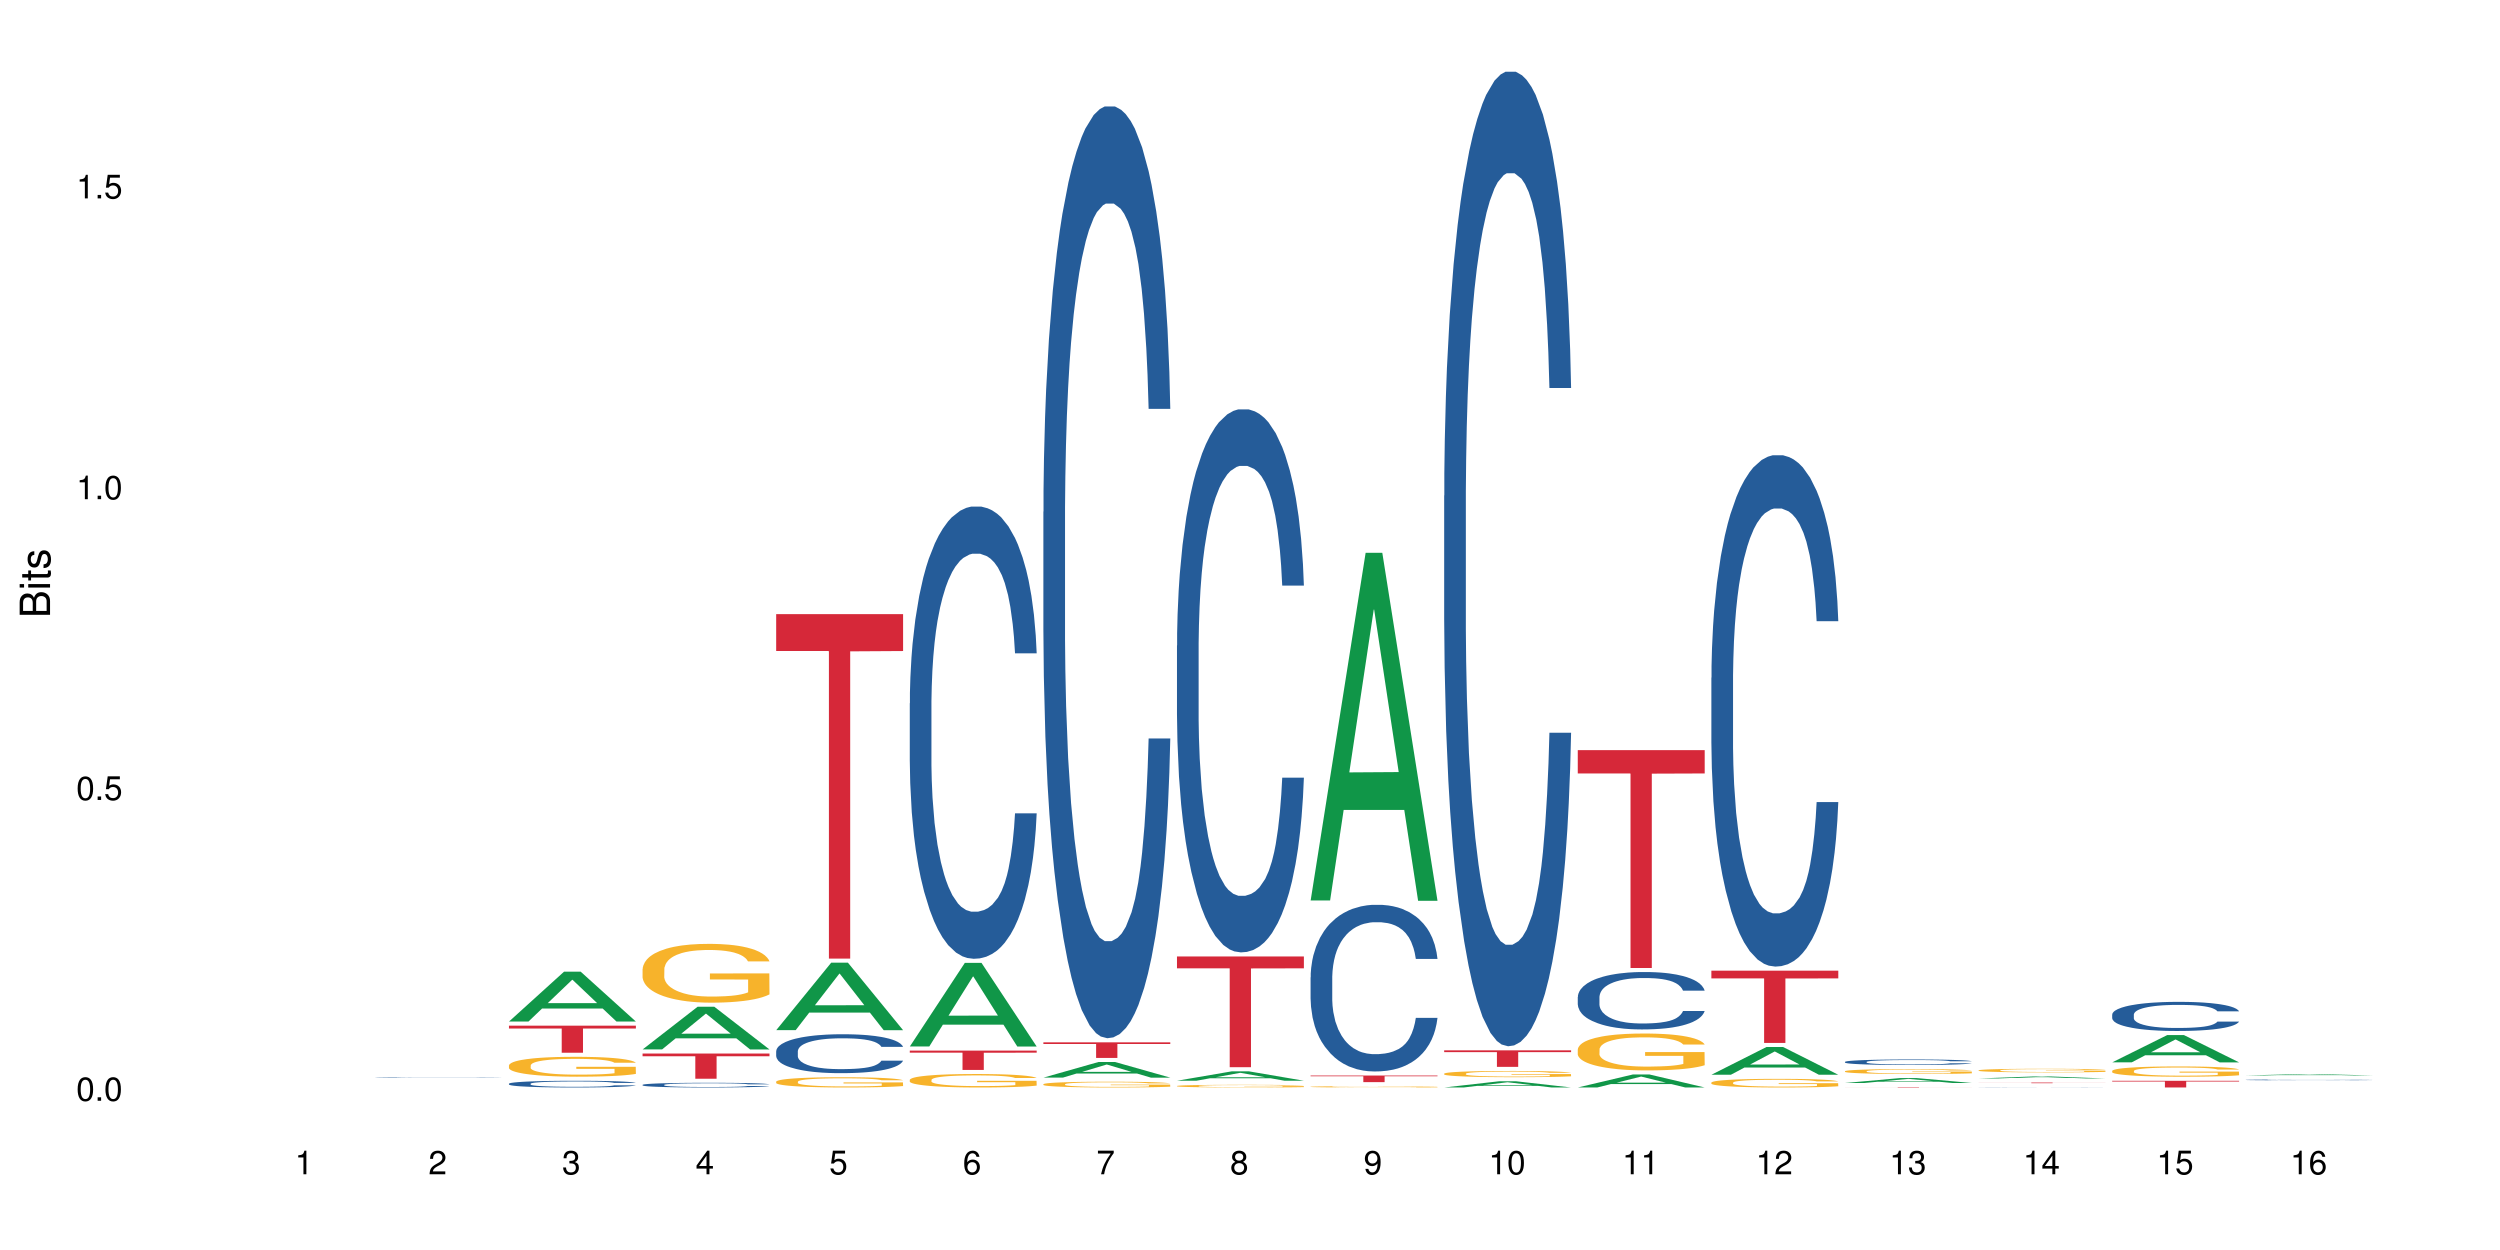 <?xml version="1.0" encoding="UTF-8"?>
<svg xmlns="http://www.w3.org/2000/svg" xmlns:xlink="http://www.w3.org/1999/xlink" width="720pt" height="360pt" viewBox="0 0 720 360" version="1.1">
<defs>
<g>
<symbol overflow="visible" id="glyph0-0">
<path style="stroke:none;" d=""/>
</symbol>
<symbol overflow="visible" id="glyph0-1">
<path style="stroke:none;" d="M 2.641 -6.797 C 2 -6.797 1.422 -6.531 1.078 -6.047 C 0.641 -5.453 0.406 -4.547 0.406 -3.297 C 0.406 -1 1.188 0.219 2.641 0.219 C 4.078 0.219 4.859 -1 4.859 -3.234 C 4.859 -4.562 4.656 -5.438 4.203 -6.047 C 3.844 -6.531 3.281 -6.797 2.641 -6.797 Z M 2.641 -6.047 C 3.547 -6.047 4 -5.125 4 -3.312 C 4 -1.375 3.562 -0.484 2.625 -0.484 C 1.734 -0.484 1.281 -1.422 1.281 -3.281 C 1.281 -5.141 1.734 -6.047 2.641 -6.047 Z M 2.641 -6.047 "/>
</symbol>
<symbol overflow="visible" id="glyph0-2">
<path style="stroke:none;" d="M 1.828 -1 L 0.828 -1 L 0.828 0 L 1.828 0 Z M 1.828 -1 "/>
</symbol>
<symbol overflow="visible" id="glyph0-3">
<path style="stroke:none;" d="M 4.562 -6.797 L 1.062 -6.797 L 0.547 -3.094 L 1.328 -3.094 C 1.719 -3.562 2.047 -3.734 2.578 -3.734 C 3.484 -3.734 4.062 -3.109 4.062 -2.094 C 4.062 -1.125 3.484 -0.531 2.578 -0.531 C 1.828 -0.531 1.375 -0.906 1.188 -1.672 L 0.328 -1.672 C 0.453 -1.109 0.547 -0.844 0.75 -0.594 C 1.125 -0.078 1.828 0.219 2.594 0.219 C 3.969 0.219 4.922 -0.781 4.922 -2.219 C 4.922 -3.562 4.031 -4.484 2.719 -4.484 C 2.25 -4.484 1.859 -4.359 1.469 -4.062 L 1.734 -5.969 L 4.562 -5.969 Z M 4.562 -6.797 "/>
</symbol>
<symbol overflow="visible" id="glyph0-4">
<path style="stroke:none;" d="M 2.484 -4.844 L 2.484 0 L 3.328 0 L 3.328 -6.797 L 2.766 -6.797 C 2.469 -5.75 2.281 -5.609 0.984 -5.453 L 0.984 -4.844 Z M 2.484 -4.844 "/>
</symbol>
<symbol overflow="visible" id="glyph0-5">
<path style="stroke:none;" d="M 4.859 -0.828 L 1.281 -0.828 C 1.359 -1.391 1.672 -1.75 2.5 -2.234 L 3.469 -2.75 C 4.406 -3.266 4.906 -3.969 4.906 -4.812 C 4.906 -5.375 4.672 -5.906 4.266 -6.266 C 3.859 -6.625 3.375 -6.797 2.719 -6.797 C 1.859 -6.797 1.219 -6.5 0.844 -5.922 C 0.609 -5.562 0.5 -5.125 0.484 -4.438 L 1.328 -4.438 C 1.359 -4.906 1.406 -5.188 1.531 -5.406 C 1.75 -5.812 2.188 -6.062 2.703 -6.062 C 3.469 -6.062 4.031 -5.516 4.031 -4.781 C 4.031 -4.25 3.719 -3.797 3.125 -3.438 L 2.234 -2.938 C 0.812 -2.141 0.406 -1.5 0.328 0 L 4.859 0 Z M 4.859 -0.828 "/>
</symbol>
<symbol overflow="visible" id="glyph0-6">
<path style="stroke:none;" d="M 2.125 -3.125 L 2.578 -3.125 C 3.516 -3.125 3.984 -2.703 3.984 -1.891 C 3.984 -1.031 3.469 -0.531 2.578 -0.531 C 1.656 -0.531 1.203 -0.984 1.156 -1.969 L 0.312 -1.969 C 0.344 -1.422 0.438 -1.078 0.609 -0.766 C 0.953 -0.109 1.625 0.219 2.547 0.219 C 3.953 0.219 4.859 -0.609 4.859 -1.906 C 4.859 -2.766 4.516 -3.25 3.703 -3.516 C 4.344 -3.766 4.656 -4.25 4.656 -4.938 C 4.656 -6.109 3.875 -6.797 2.578 -6.797 C 1.203 -6.797 0.484 -6.047 0.453 -4.609 L 1.297 -4.609 C 1.312 -5.016 1.344 -5.25 1.453 -5.453 C 1.641 -5.828 2.062 -6.062 2.594 -6.062 C 3.344 -6.062 3.797 -5.625 3.797 -4.906 C 3.797 -4.422 3.609 -4.141 3.25 -3.984 C 3.016 -3.891 2.719 -3.844 2.125 -3.844 Z M 2.125 -3.125 "/>
</symbol>
<symbol overflow="visible" id="glyph0-7">
<path style="stroke:none;" d="M 3.141 -1.625 L 3.141 0 L 3.984 0 L 3.984 -1.625 L 4.984 -1.625 L 4.984 -2.391 L 3.984 -2.391 L 3.984 -6.797 L 3.359 -6.797 L 0.266 -2.516 L 0.266 -1.625 Z M 3.141 -2.391 L 1 -2.391 L 3.141 -5.359 Z M 3.141 -2.391 "/>
</symbol>
<symbol overflow="visible" id="glyph0-8">
<path style="stroke:none;" d="M 4.781 -5.031 C 4.609 -6.141 3.891 -6.797 2.844 -6.797 C 2.094 -6.797 1.422 -6.438 1.031 -5.828 C 0.609 -5.172 0.406 -4.344 0.406 -3.094 C 0.406 -1.953 0.578 -1.234 0.984 -0.625 C 1.359 -0.078 1.953 0.219 2.703 0.219 C 3.984 0.219 4.922 -0.734 4.922 -2.078 C 4.922 -3.344 4.062 -4.234 2.844 -4.234 C 2.172 -4.234 1.641 -3.969 1.281 -3.469 C 1.281 -5.125 1.828 -6.047 2.797 -6.047 C 3.391 -6.047 3.797 -5.672 3.938 -5.031 Z M 2.734 -3.484 C 3.547 -3.484 4.062 -2.922 4.062 -2 C 4.062 -1.156 3.484 -0.531 2.703 -0.531 C 1.922 -0.531 1.328 -1.188 1.328 -2.047 C 1.328 -2.891 1.906 -3.484 2.734 -3.484 Z M 2.734 -3.484 "/>
</symbol>
<symbol overflow="visible" id="glyph0-9">
<path style="stroke:none;" d="M 4.984 -6.797 L 0.438 -6.797 L 0.438 -5.969 L 4.109 -5.969 C 2.5 -3.656 1.828 -2.234 1.328 0 L 2.219 0 C 2.594 -2.172 3.453 -4.047 4.984 -6.094 Z M 4.984 -6.797 "/>
</symbol>
<symbol overflow="visible" id="glyph0-10">
<path style="stroke:none;" d="M 3.75 -3.578 C 4.453 -4 4.688 -4.344 4.688 -4.984 C 4.688 -6.047 3.844 -6.797 2.641 -6.797 C 1.438 -6.797 0.594 -6.047 0.594 -4.984 C 0.594 -4.359 0.828 -4.016 1.516 -3.578 C 0.734 -3.203 0.359 -2.641 0.359 -1.891 C 0.359 -0.641 1.297 0.219 2.641 0.219 C 3.984 0.219 4.922 -0.641 4.922 -1.875 C 4.922 -2.641 4.531 -3.203 3.75 -3.578 Z M 2.641 -6.047 C 3.359 -6.047 3.812 -5.625 3.812 -4.969 C 3.812 -4.344 3.344 -3.922 2.641 -3.922 C 1.922 -3.922 1.453 -4.344 1.453 -4.984 C 1.453 -5.625 1.922 -6.047 2.641 -6.047 Z M 2.641 -3.203 C 3.484 -3.203 4.062 -2.672 4.062 -1.875 C 4.062 -1.062 3.484 -0.531 2.625 -0.531 C 1.797 -0.531 1.219 -1.078 1.219 -1.875 C 1.219 -2.672 1.797 -3.203 2.641 -3.203 Z M 2.641 -3.203 "/>
</symbol>
<symbol overflow="visible" id="glyph0-11">
<path style="stroke:none;" d="M 0.516 -1.547 C 0.672 -0.438 1.406 0.219 2.438 0.219 C 3.188 0.219 3.859 -0.141 4.266 -0.75 C 4.688 -1.406 4.891 -2.25 4.891 -3.484 C 4.891 -4.625 4.703 -5.359 4.312 -5.953 C 3.938 -6.5 3.344 -6.797 2.594 -6.797 C 1.297 -6.797 0.359 -5.844 0.359 -4.516 C 0.359 -3.25 1.234 -2.344 2.453 -2.344 C 3.094 -2.344 3.562 -2.578 4.016 -3.109 C 4 -1.453 3.469 -0.531 2.5 -0.531 C 1.906 -0.531 1.484 -0.906 1.359 -1.547 Z M 2.578 -6.062 C 3.375 -6.062 3.969 -5.406 3.969 -4.531 C 3.969 -3.688 3.375 -3.094 2.547 -3.094 C 1.734 -3.094 1.234 -3.672 1.234 -4.578 C 1.234 -5.438 1.797 -6.062 2.578 -6.062 Z M 2.578 -6.062 "/>
</symbol>
<symbol overflow="visible" id="glyph1-0">
<path style="stroke:none;" d=""/>
</symbol>
<symbol overflow="visible" id="glyph1-1">
<path style="stroke:none;" d="M 0 -0.953 L 0 -4.891 C 0 -5.719 -0.234 -6.344 -0.734 -6.797 C -1.188 -7.234 -1.812 -7.469 -2.5 -7.469 C -3.547 -7.469 -4.188 -7 -4.625 -5.875 C -4.984 -6.672 -5.641 -7.094 -6.531 -7.094 C -7.156 -7.094 -7.734 -6.859 -8.141 -6.391 C -8.562 -5.938 -8.75 -5.344 -8.75 -4.5 L -8.75 -0.953 Z M -4.984 -2.062 L -7.766 -2.062 L -7.766 -4.219 C -7.766 -4.844 -7.688 -5.203 -7.453 -5.5 C -7.219 -5.812 -6.859 -5.969 -6.375 -5.969 C -5.906 -5.969 -5.531 -5.812 -5.297 -5.5 C -5.062 -5.203 -4.984 -4.844 -4.984 -4.219 Z M -0.984 -2.062 L -4 -2.062 L -4 -4.781 C -4 -5.328 -3.859 -5.688 -3.578 -5.953 C -3.297 -6.219 -2.922 -6.359 -2.484 -6.359 C -2.062 -6.359 -1.688 -6.219 -1.406 -5.953 C -1.109 -5.688 -0.984 -5.328 -0.984 -4.781 Z M -0.984 -2.062 "/>
</symbol>
<symbol overflow="visible" id="glyph1-2">
<path style="stroke:none;" d="M -6.281 -1.797 L -6.281 -0.797 L 0 -0.797 L 0 -1.797 Z M -8.75 -1.797 L -8.75 -0.797 L -7.484 -0.797 L -7.484 -1.797 Z M -8.75 -1.797 "/>
</symbol>
<symbol overflow="visible" id="glyph1-3">
<path style="stroke:none;" d="M -6.281 -3.047 L -6.281 -2.016 L -8.016 -2.016 L -8.016 -1.016 L -6.281 -1.016 L -6.281 -0.172 L -5.469 -0.172 L -5.469 -1.016 L -0.719 -1.016 C -0.078 -1.016 0.281 -1.453 0.281 -2.234 C 0.281 -2.469 0.25 -2.719 0.188 -3.047 L -0.641 -3.047 C -0.609 -2.922 -0.594 -2.766 -0.594 -2.562 C -0.594 -2.141 -0.719 -2.016 -1.156 -2.016 L -5.469 -2.016 L -5.469 -3.047 Z M -6.281 -3.047 "/>
</symbol>
<symbol overflow="visible" id="glyph1-4">
<path style="stroke:none;" d="M -4.531 -5.25 C -5.766 -5.25 -6.469 -4.422 -6.469 -2.969 C -6.469 -1.516 -5.719 -0.562 -4.547 -0.562 C -3.562 -0.562 -3.094 -1.062 -2.734 -2.562 L -2.516 -3.484 C -2.344 -4.188 -2.094 -4.469 -1.625 -4.469 C -1.047 -4.469 -0.641 -3.875 -0.641 -3 C -0.641 -2.453 -0.797 -2 -1.062 -1.75 C -1.25 -1.594 -1.422 -1.531 -1.875 -1.469 L -1.875 -0.406 C -0.422 -0.453 0.281 -1.266 0.281 -2.922 C 0.281 -4.5 -0.5 -5.516 -1.719 -5.516 C -2.656 -5.516 -3.172 -4.984 -3.469 -3.734 L -3.703 -2.766 C -3.891 -1.953 -4.156 -1.609 -4.594 -1.609 C -5.172 -1.609 -5.547 -2.125 -5.547 -2.938 C -5.547 -3.75 -5.203 -4.172 -4.531 -4.203 Z M -4.531 -5.25 "/>
</symbol>
</g>
</defs>
<g id="surface53302">
<rect x="0" y="0" width="720" height="360" style="fill:rgb(100%,100%,100%);fill-opacity:1;stroke:none;"/>
<path style=" stroke:none;fill-rule:nonzero;fill:rgb(14.51%,36.078%,60%);fill-opacity:1;" d="M 108.105 310.238 L 108.152 310.238 L 108.152 310.234 L 108.285 310.23 L 108.598 310.223 L 108.91 310.219 L 109.711 310.211 L 110.824 310.199 L 111.984 310.195 L 112.832 310.191 L 113.59 310.188 L 115.328 310.184 L 116.441 310.18 L 117.645 310.18 L 119.117 310.176 L 120.188 310.176 L 122.594 310.172 L 133.246 310.172 L 134.453 310.176 L 136.547 310.176 L 138.418 310.18 L 139.266 310.184 L 140.602 310.188 L 141.629 310.191 L 142.34 310.195 L 143.145 310.199 L 143.855 310.207 L 144.391 310.215 L 144.66 310.223 L 138.418 310.223 L 138.105 310.215 L 137.75 310.211 L 137.082 310.203 L 136.414 310.199 L 135.477 310.195 L 134.629 310.195 L 133.469 310.191 L 132.445 310.191 L 131.375 310.188 L 122.594 310.188 L 121.258 310.191 L 120.32 310.191 L 119.207 310.195 L 118.449 310.199 L 117.512 310.203 L 116.844 310.203 L 116.086 310.211 L 115.641 310.215 L 115.238 310.219 L 114.883 310.223 L 114.613 310.227 L 114.438 310.23 L 114.348 310.238 L 114.348 310.258 L 114.438 310.266 L 114.66 310.27 L 115.238 310.281 L 116.086 310.285 L 117.066 310.293 L 118.004 310.297 L 118.539 310.301 L 119.25 310.301 L 120.363 310.305 L 121.969 310.309 L 131.867 310.309 L 133.516 310.305 L 134.539 310.305 L 135.434 310.301 L 136.102 310.297 L 136.547 310.297 L 137.215 310.289 L 137.75 310.285 L 138.152 310.281 L 138.418 310.277 L 144.66 310.277 L 144.391 310.281 L 143.992 310.289 L 143.59 310.293 L 142.965 310.297 L 142.254 310.301 L 141.227 310.305 L 140.379 310.309 L 139.266 310.312 L 138.242 310.316 L 137.125 310.316 L 135.477 310.32 L 134.406 310.32 L 133.246 310.324 L 128.254 310.324 L 126.516 310.328 L 124.645 310.324 L 121.434 310.324 L 119.16 310.32 L 117.512 310.32 L 116.219 310.316 L 115.105 310.312 L 113.855 310.309 L 112.254 310.305 L 111.27 310.297 L 110.602 310.293 L 109.844 310.289 L 109.309 310.285 L 108.688 310.277 L 108.238 310.266 L 108.105 310.258 Z M 108.105 310.238 "/>
<path style=" stroke:none;fill-rule:nonzero;fill:rgb(6.275%,58.824%,28.235%);fill-opacity:1;" d="M 146.582 294.195 L 146.621 294.18 L 162.438 279.848 L 167.242 279.848 L 183.137 294.207 L 177.551 294.207 L 173.57 290.457 L 156.113 290.457 L 152.207 294.195 L 146.582 294.195 L 157.793 288.906 L 171.969 288.895 L 164.898 282.191 L 164.82 282.18 L 164.742 282.219 L 157.754 288.895 L 157.793 288.906 Z M 146.582 294.195 "/>
<path style=" stroke:none;fill-rule:nonzero;fill:rgb(14.51%,36.078%,60%);fill-opacity:1;" d="M 146.582 312.105 L 146.629 312.102 L 146.629 312.059 L 146.762 311.992 L 147.074 311.906 L 147.387 311.852 L 148.188 311.746 L 149.301 311.645 L 150.461 311.566 L 151.309 311.52 L 152.066 311.484 L 153.805 311.422 L 154.918 311.387 L 156.121 311.355 L 157.594 311.328 L 158.664 311.309 L 161.07 311.281 L 162.855 311.27 L 164.234 311.262 L 167.223 311.262 L 169.004 311.27 L 170.297 311.281 L 171.727 311.293 L 172.93 311.309 L 175.023 311.348 L 176.895 311.398 L 177.742 311.426 L 179.078 311.48 L 180.105 311.535 L 180.82 311.578 L 181.621 311.645 L 182.336 311.723 L 182.867 311.816 L 183.137 311.891 L 176.895 311.891 L 176.582 311.82 L 176.227 311.766 L 175.559 311.691 L 174.891 311.641 L 173.953 311.59 L 173.105 311.559 L 171.949 311.523 L 170.922 311.5 L 169.852 311.484 L 168.828 311.477 L 166.867 311.465 L 164.594 311.465 L 163.746 311.469 L 162.008 311.484 L 161.07 311.496 L 159.734 311.52 L 158.797 311.543 L 157.684 311.578 L 156.926 311.609 L 155.988 311.652 L 155.32 311.695 L 154.562 311.754 L 154.117 311.797 L 153.715 311.848 L 153.359 311.906 L 153.09 311.965 L 152.914 312.031 L 152.824 312.094 L 152.824 312.371 L 152.914 312.434 L 153.137 312.508 L 153.715 312.613 L 154.562 312.707 L 155.543 312.781 L 156.48 312.836 L 157.016 312.859 L 157.727 312.887 L 158.844 312.922 L 160.445 312.961 L 161.383 312.973 L 162.809 312.988 L 164.281 312.996 L 166.242 312.996 L 167.98 312.988 L 169.141 312.98 L 170.344 312.965 L 171.992 312.934 L 173.016 312.906 L 173.91 312.871 L 174.578 312.84 L 175.023 312.812 L 175.691 312.758 L 176.227 312.695 L 176.629 312.633 L 176.895 312.574 L 183.137 312.574 L 182.867 312.645 L 182.469 312.715 L 182.066 312.766 L 181.441 312.828 L 180.73 312.883 L 179.703 312.941 L 178.855 312.984 L 177.742 313.027 L 176.719 313.062 L 175.602 313.09 L 173.953 313.125 L 172.883 313.145 L 171.727 313.16 L 170.344 313.176 L 168.605 313.188 L 166.73 313.195 L 164.992 313.195 L 163.121 313.191 L 161.738 313.184 L 159.91 313.168 L 157.637 313.137 L 155.988 313.105 L 154.695 313.07 L 153.582 313.035 L 152.332 312.988 L 150.73 312.91 L 149.75 312.852 L 149.078 312.801 L 148.32 312.73 L 147.785 312.668 L 147.164 312.57 L 146.719 312.445 L 146.582 312.348 Z M 146.582 312.105 "/>
<path style=" stroke:none;fill-rule:nonzero;fill:rgb(96.863%,70.196%,16.863%);fill-opacity:1;" d="M 146.582 306.812 L 146.629 306.809 L 146.629 306.703 L 146.805 306.469 L 147.25 306.145 L 147.832 305.875 L 148.457 305.668 L 148.855 305.559 L 149.523 305.398 L 150.105 305.285 L 151.574 305.051 L 153.449 304.828 L 154.473 304.734 L 155.633 304.645 L 157.281 304.547 L 158.039 304.512 L 160.359 304.426 L 162.988 304.375 L 165.887 304.359 L 167.223 304.363 L 169.051 304.387 L 171.547 304.441 L 172.973 304.496 L 174.086 304.547 L 175.246 304.613 L 176.672 304.719 L 178.012 304.844 L 179.078 304.973 L 180.148 305.129 L 181.043 305.297 L 181.801 305.477 L 182.469 305.699 L 182.867 305.883 L 183.137 306.066 L 176.941 306.066 L 176.582 305.883 L 176.184 305.738 L 175.516 305.566 L 174.844 305.441 L 174.176 305.344 L 172.93 305.207 L 171.859 305.121 L 170.52 305.051 L 169.227 305.004 L 167.758 304.973 L 166.867 304.961 L 164.504 304.961 L 162.363 304.996 L 161.117 305.039 L 160.223 305.082 L 158.977 305.16 L 158.219 305.223 L 157.773 305.266 L 156.434 305.426 L 155.543 305.574 L 155.055 305.672 L 154.43 305.828 L 153.984 305.969 L 153.492 306.18 L 153.227 306.336 L 152.867 306.691 L 152.824 307.633 L 152.957 307.832 L 153.227 308.047 L 153.582 308.234 L 154.117 308.434 L 154.652 308.586 L 155.586 308.789 L 156.391 308.926 L 157.016 309.016 L 158.219 309.156 L 158.707 309.203 L 159.867 309.297 L 161.07 309.371 L 162.543 309.434 L 163.656 309.465 L 165.438 309.492 L 167.711 309.492 L 170.387 309.461 L 172.082 309.418 L 173.242 309.379 L 174 309.34 L 174.934 309.281 L 175.602 309.23 L 176.227 309.172 L 176.984 309.082 L 176.984 307.832 L 165.973 307.828 L 165.973 307.242 L 183.094 307.238 L 183.137 309.281 L 182.199 309.426 L 181.043 309.559 L 179.926 309.664 L 178.77 309.754 L 177.117 309.852 L 175.781 309.914 L 173.73 309.988 L 171.859 310.035 L 169.898 310.066 L 168.16 310.082 L 166.109 310.09 L 164.281 310.078 L 162.32 310.047 L 160.758 310.004 L 159.332 309.953 L 157.906 309.883 L 156.121 309.773 L 154.965 309.688 L 153.762 309.574 L 152.555 309.445 L 151.488 309.305 L 150.773 309.195 L 150.059 309.066 L 149.301 308.91 L 148.59 308.734 L 148.055 308.57 L 147.562 308.387 L 147.207 308.215 L 146.852 307.98 L 146.672 307.793 L 146.582 307.629 Z M 146.582 306.812 "/>
<path style=" stroke:none;fill-rule:nonzero;fill:rgb(83.922%,15.686%,22.353%);fill-opacity:1;" d="M 146.582 295.383 L 183.137 295.383 L 183.137 296.219 L 167.902 296.227 L 167.902 303.184 L 161.773 303.184 L 161.773 296.23 L 161.684 296.219 L 146.582 296.219 Z M 146.582 295.383 "/>
<path style=" stroke:none;fill-rule:nonzero;fill:rgb(6.275%,58.824%,28.235%);fill-opacity:1;" d="M 185.059 302.234 L 185.098 302.223 L 200.914 289.941 L 205.719 289.941 L 221.613 302.246 L 216.027 302.246 L 212.047 299.035 L 194.59 299.035 L 190.684 302.234 L 185.059 302.234 L 196.27 297.707 L 210.445 297.695 L 203.375 291.953 L 203.297 291.941 L 203.219 291.977 L 196.23 297.695 L 196.27 297.707 Z M 185.059 302.234 "/>
<path style=" stroke:none;fill-rule:nonzero;fill:rgb(14.51%,36.078%,60%);fill-opacity:1;" d="M 185.059 312.434 L 185.105 312.43 L 185.105 312.402 L 185.238 312.355 L 185.551 312.293 L 185.863 312.254 L 186.664 312.18 L 187.781 312.109 L 188.938 312.055 L 189.785 312.023 L 190.543 312 L 192.281 311.953 L 193.395 311.93 L 194.602 311.91 L 196.07 311.887 L 197.141 311.875 L 199.547 311.855 L 201.332 311.848 L 202.711 311.844 L 205.699 311.844 L 207.484 311.848 L 208.773 311.855 L 210.203 311.863 L 211.406 311.875 L 213.5 311.902 L 215.371 311.938 L 216.219 311.957 L 217.559 311.996 L 218.582 312.031 L 219.297 312.066 L 220.098 312.109 L 220.812 312.168 L 221.348 312.23 L 221.613 312.281 L 215.371 312.281 L 215.062 312.234 L 214.703 312.195 L 214.035 312.145 L 213.367 312.109 L 212.43 312.074 L 211.582 312.047 L 210.426 312.023 L 209.398 312.012 L 208.328 312 L 207.305 311.992 L 205.344 311.984 L 203.07 311.984 L 202.223 311.988 L 200.484 311.996 L 199.547 312.004 L 198.211 312.023 L 197.273 312.039 L 196.16 312.062 L 195.402 312.086 L 194.465 312.117 L 193.797 312.145 L 193.039 312.188 L 192.594 312.219 L 192.191 312.25 L 191.836 312.293 L 191.57 312.336 L 191.391 312.383 L 191.301 312.426 L 191.301 312.617 L 191.391 312.66 L 191.613 312.715 L 192.191 312.789 L 193.039 312.855 L 194.02 312.906 L 194.957 312.945 L 195.492 312.961 L 196.203 312.98 L 197.32 313.004 L 198.922 313.031 L 199.859 313.039 L 201.285 313.051 L 202.758 313.055 L 204.719 313.055 L 206.457 313.051 L 207.617 313.043 L 208.82 313.035 L 210.469 313.012 L 211.496 312.992 L 212.387 312.969 L 213.055 312.945 L 213.5 312.926 L 214.168 312.887 L 214.703 312.848 L 215.105 312.805 L 215.371 312.762 L 221.613 312.762 L 221.348 312.809 L 220.945 312.859 L 220.543 312.895 L 219.918 312.938 L 219.207 312.977 L 218.18 313.02 L 217.336 313.047 L 216.219 313.078 L 215.195 313.102 L 214.078 313.121 L 212.43 313.148 L 211.359 313.16 L 210.203 313.172 L 208.82 313.18 L 207.082 313.191 L 205.211 313.195 L 203.469 313.195 L 201.598 313.191 L 200.215 313.188 L 198.391 313.176 L 196.117 313.156 L 194.465 313.133 L 193.172 313.109 L 192.059 313.082 L 190.812 313.051 L 189.207 312.996 L 188.227 312.953 L 187.555 312.918 L 186.797 312.871 L 186.266 312.828 L 185.641 312.758 L 185.195 312.672 L 185.059 312.602 Z M 185.059 312.434 "/>
<path style=" stroke:none;fill-rule:nonzero;fill:rgb(96.863%,70.196%,16.863%);fill-opacity:1;" d="M 185.059 279.086 L 185.105 279.07 L 185.105 278.762 L 185.281 278.066 L 185.73 277.105 L 186.309 276.316 L 186.934 275.699 L 187.332 275.375 L 188.004 274.91 L 188.582 274.57 L 190.055 273.875 L 191.926 273.223 L 192.949 272.945 L 194.109 272.684 L 195.758 272.391 L 196.516 272.281 L 198.836 272.031 L 201.465 271.879 L 204.363 271.832 L 205.699 271.848 L 207.527 271.91 L 210.023 272.078 L 211.449 272.234 L 212.562 272.391 L 213.723 272.59 L 215.148 272.898 L 216.488 273.27 L 217.559 273.641 L 218.625 274.105 L 219.52 274.602 L 220.277 275.141 L 220.945 275.793 L 221.348 276.332 L 221.613 276.875 L 215.418 276.875 L 215.062 276.332 L 214.66 275.914 L 213.992 275.406 L 213.32 275.035 L 212.652 274.738 L 211.406 274.336 L 210.336 274.09 L 209 273.875 L 207.707 273.734 L 206.234 273.641 L 205.344 273.609 L 202.98 273.609 L 200.84 273.719 L 199.594 273.844 L 198.699 273.965 L 197.453 274.199 L 196.695 274.383 L 196.25 274.508 L 194.91 274.988 L 194.02 275.422 L 193.531 275.715 L 192.906 276.18 L 192.461 276.598 L 191.969 277.215 L 191.703 277.68 L 191.344 278.73 L 191.301 281.516 L 191.434 282.102 L 191.703 282.734 L 192.059 283.293 L 192.594 283.879 L 193.129 284.328 L 194.066 284.934 L 194.867 285.336 L 195.492 285.598 L 196.695 286.016 L 197.184 286.152 L 198.344 286.434 L 199.547 286.648 L 201.02 286.836 L 202.133 286.926 L 203.918 287.004 L 206.191 287.004 L 208.863 286.91 L 210.559 286.789 L 211.719 286.664 L 212.477 286.555 L 213.41 286.387 L 214.078 286.23 L 214.703 286.062 L 215.461 285.797 L 215.461 282.102 L 204.453 282.086 L 204.453 280.355 L 221.57 280.34 L 221.613 286.387 L 220.676 286.805 L 219.52 287.207 L 218.402 287.516 L 217.246 287.777 L 215.594 288.07 L 214.258 288.258 L 212.207 288.473 L 210.336 288.613 L 208.375 288.707 L 206.637 288.754 L 204.586 288.77 L 202.758 288.738 L 200.797 288.645 L 199.234 288.52 L 197.809 288.367 L 196.383 288.164 L 194.602 287.84 L 193.441 287.578 L 192.238 287.254 L 191.035 286.867 L 189.965 286.449 L 189.25 286.121 L 188.539 285.75 L 187.781 285.289 L 187.066 284.762 L 186.531 284.281 L 186.039 283.742 L 185.684 283.23 L 185.328 282.535 L 185.148 281.977 L 185.059 281.5 Z M 185.059 279.086 "/>
<path style=" stroke:none;fill-rule:nonzero;fill:rgb(83.922%,15.686%,22.353%);fill-opacity:1;" d="M 185.059 303.422 L 221.613 303.422 L 221.613 304.195 L 206.379 304.203 L 206.379 310.668 L 200.25 310.668 L 200.25 304.211 L 200.16 304.195 L 185.059 304.195 Z M 185.059 303.422 "/>
<path style=" stroke:none;fill-rule:nonzero;fill:rgb(6.275%,58.824%,28.235%);fill-opacity:1;" d="M 223.539 296.68 L 223.578 296.66 L 239.391 277.246 L 244.195 277.246 L 260.09 296.695 L 254.504 296.695 L 250.523 291.621 L 233.066 291.621 L 229.16 296.68 L 223.539 296.68 L 234.746 289.52 L 248.922 289.5 L 241.852 280.426 L 241.773 280.406 L 241.695 280.461 L 234.707 289.5 L 234.746 289.52 Z M 223.539 296.68 "/>
<path style=" stroke:none;fill-rule:nonzero;fill:rgb(14.51%,36.078%,60%);fill-opacity:1;" d="M 223.539 302.746 L 223.582 302.734 L 223.582 302.488 L 223.715 302.098 L 224.027 301.609 L 224.34 301.27 L 225.141 300.668 L 226.258 300.082 L 227.414 299.633 L 228.262 299.367 L 229.02 299.16 L 230.758 298.781 L 231.875 298.59 L 233.078 298.414 L 234.547 298.238 L 235.617 298.137 L 238.023 297.973 L 239.809 297.902 L 241.191 297.871 L 244.176 297.871 L 245.961 297.914 L 247.254 297.965 L 248.68 298.047 L 249.883 298.137 L 251.977 298.363 L 253.848 298.648 L 254.695 298.812 L 256.035 299.129 L 257.059 299.438 L 257.773 299.703 L 258.574 300.082 L 259.289 300.543 L 259.824 301.066 L 260.09 301.504 L 253.848 301.504 L 253.539 301.098 L 253.18 300.777 L 252.512 300.359 L 251.844 300.062 L 250.906 299.766 L 250.059 299.57 L 248.902 299.375 L 247.875 299.254 L 246.805 299.16 L 245.781 299.102 L 243.82 299.039 L 241.547 299.039 L 240.699 299.059 L 238.961 299.141 L 238.023 299.211 L 236.688 299.355 L 235.75 299.488 L 234.637 299.695 L 233.879 299.867 L 232.941 300.133 L 232.273 300.371 L 231.516 300.707 L 231.07 300.965 L 230.668 301.25 L 230.312 301.586 L 230.047 301.945 L 229.867 302.324 L 229.777 302.691 L 229.777 304.281 L 229.867 304.648 L 230.09 305.078 L 230.668 305.703 L 231.516 306.246 L 232.496 306.676 L 233.434 306.984 L 233.969 307.125 L 234.68 307.289 L 235.797 307.496 L 237.402 307.699 L 238.336 307.781 L 239.762 307.863 L 241.234 307.902 L 243.195 307.902 L 244.934 307.863 L 246.094 307.812 L 247.297 307.73 L 248.945 307.555 L 249.973 307.391 L 250.863 307.199 L 251.531 307.004 L 251.977 306.84 L 252.645 306.523 L 253.18 306.176 L 253.582 305.816 L 253.848 305.469 L 260.09 305.469 L 259.824 305.879 L 259.422 306.277 L 259.02 306.574 L 258.395 306.93 L 257.684 307.25 L 256.656 307.605 L 255.812 307.844 L 254.695 308.098 L 253.672 308.293 L 252.559 308.469 L 250.906 308.672 L 249.836 308.773 L 248.68 308.867 L 247.297 308.949 L 245.559 309.02 L 243.688 309.062 L 241.949 309.07 L 240.074 309.051 L 238.695 309.008 L 236.867 308.918 L 234.594 308.734 L 232.941 308.539 L 231.648 308.344 L 230.535 308.141 L 229.289 307.863 L 227.684 307.414 L 226.703 307.066 L 226.035 306.777 L 225.277 306.379 L 224.742 306.02 L 224.117 305.445 L 223.672 304.719 L 223.539 304.156 Z M 223.539 302.746 "/>
<path style=" stroke:none;fill-rule:nonzero;fill:rgb(96.863%,70.196%,16.863%);fill-opacity:1;" d="M 223.539 311.508 L 223.582 311.508 L 223.582 311.453 L 223.762 311.332 L 224.207 311.164 L 224.785 311.027 L 225.41 310.918 L 225.812 310.863 L 226.48 310.781 L 227.059 310.723 L 228.531 310.602 L 230.402 310.488 L 231.426 310.441 L 232.586 310.395 L 234.234 310.344 L 234.992 310.324 L 237.312 310.281 L 239.941 310.254 L 242.84 310.246 L 244.176 310.25 L 246.004 310.258 L 248.5 310.289 L 249.926 310.316 L 251.043 310.344 L 252.199 310.379 L 253.625 310.434 L 254.965 310.496 L 256.035 310.562 L 257.105 310.641 L 257.996 310.727 L 258.754 310.824 L 259.422 310.938 L 259.824 311.031 L 260.09 311.125 L 253.895 311.125 L 253.539 311.031 L 253.137 310.957 L 252.469 310.867 L 251.801 310.805 L 251.129 310.754 L 249.883 310.684 L 248.812 310.641 L 247.477 310.602 L 246.184 310.578 L 244.711 310.562 L 243.82 310.555 L 241.457 310.555 L 239.316 310.574 L 238.07 310.598 L 237.18 310.617 L 235.93 310.656 L 235.172 310.691 L 234.727 310.711 L 233.391 310.797 L 232.496 310.871 L 232.008 310.922 L 231.383 311.004 L 230.938 311.074 L 230.445 311.184 L 230.18 311.266 L 229.824 311.449 L 229.777 311.934 L 229.91 312.035 L 230.18 312.145 L 230.535 312.242 L 231.07 312.344 L 231.605 312.422 L 232.543 312.527 L 233.344 312.598 L 233.969 312.645 L 235.172 312.715 L 235.664 312.742 L 236.82 312.789 L 238.023 312.828 L 239.496 312.859 L 240.609 312.875 L 242.395 312.891 L 244.668 312.891 L 247.34 312.871 L 249.035 312.852 L 250.195 312.828 L 250.953 312.812 L 251.887 312.781 L 252.559 312.754 L 253.18 312.723 L 253.938 312.68 L 253.938 312.035 L 242.93 312.031 L 242.93 311.73 L 260.047 311.727 L 260.09 312.781 L 259.152 312.855 L 257.996 312.922 L 256.879 312.977 L 255.723 313.023 L 254.074 313.074 L 252.734 313.105 L 250.684 313.145 L 248.812 313.168 L 246.852 313.184 L 245.113 313.191 L 243.062 313.195 L 241.234 313.191 L 239.273 313.176 L 237.711 313.152 L 236.285 313.125 L 234.859 313.09 L 233.078 313.035 L 231.918 312.988 L 230.715 312.934 L 229.512 312.863 L 228.441 312.793 L 227.727 312.734 L 227.016 312.672 L 226.258 312.59 L 225.543 312.5 L 225.008 312.414 L 224.52 312.32 L 224.16 312.23 L 223.805 312.109 L 223.625 312.012 L 223.539 311.93 Z M 223.539 311.508 "/>
<path style=" stroke:none;fill-rule:nonzero;fill:rgb(83.922%,15.686%,22.353%);fill-opacity:1;" d="M 223.539 176.879 L 260.09 176.879 L 260.09 187.496 L 244.855 187.59 L 244.855 276.074 L 238.727 276.074 L 238.727 187.684 L 238.637 187.496 L 223.539 187.496 Z M 223.539 176.879 "/>
<path style=" stroke:none;fill-rule:nonzero;fill:rgb(6.275%,58.824%,28.235%);fill-opacity:1;" d="M 262.016 301.383 L 262.055 301.359 L 277.871 277.309 L 282.672 277.309 L 298.566 301.402 L 292.984 301.402 L 289 295.113 L 271.543 295.113 L 267.637 301.383 L 262.016 301.383 L 273.223 292.512 L 287.398 292.488 L 280.328 281.246 L 280.25 281.223 L 280.172 281.293 L 273.184 292.488 L 273.223 292.512 Z M 262.016 301.383 "/>
<path style=" stroke:none;fill-rule:nonzero;fill:rgb(14.51%,36.078%,60%);fill-opacity:1;" d="M 262.016 202.57 L 262.059 202.453 L 262.059 199.594 L 262.191 195.07 L 262.504 189.359 L 262.816 185.43 L 263.617 178.406 L 264.734 171.621 L 265.891 166.383 L 266.738 163.289 L 267.496 160.91 L 269.234 156.504 L 270.352 154.242 L 271.555 152.219 L 273.023 150.195 L 274.094 149.004 L 276.5 147.102 L 278.285 146.266 L 279.668 145.91 L 282.652 145.91 L 284.438 146.387 L 285.73 146.98 L 287.156 147.934 L 288.359 149.004 L 290.453 151.625 L 292.328 154.957 L 293.172 156.859 L 294.512 160.551 L 295.535 164.121 L 296.25 167.219 L 297.051 171.621 L 297.766 176.977 L 298.301 183.047 L 298.566 188.168 L 292.328 188.168 L 292.016 183.406 L 291.656 179.715 L 290.988 174.836 L 290.32 171.383 L 289.383 167.93 L 288.539 165.668 L 287.379 163.406 L 286.352 161.98 L 285.285 160.91 L 284.258 160.195 L 282.297 159.48 L 280.023 159.48 L 279.176 159.719 L 277.438 160.672 L 276.5 161.504 L 275.164 163.168 L 274.227 164.719 L 273.113 167.098 L 272.355 169.121 L 271.422 172.215 L 270.75 174.953 L 269.992 178.883 L 269.547 181.859 L 269.148 185.191 L 268.789 189.121 L 268.523 193.285 L 268.344 197.691 L 268.254 201.977 L 268.254 220.426 L 268.344 224.711 L 268.566 229.711 L 269.148 236.973 L 269.992 243.281 L 270.973 248.281 L 271.91 251.852 L 272.445 253.52 L 273.16 255.422 L 274.273 257.805 L 275.879 260.184 L 276.812 261.137 L 278.238 262.09 L 279.711 262.562 L 281.672 262.562 L 283.41 262.09 L 284.57 261.492 L 285.773 260.539 L 287.422 258.516 L 288.449 256.613 L 289.34 254.352 L 290.008 252.09 L 290.453 250.184 L 291.121 246.496 L 291.656 242.449 L 292.059 238.281 L 292.328 234.234 L 298.566 234.234 L 298.301 238.996 L 297.898 243.637 L 297.496 247.09 L 296.875 251.258 L 296.16 254.945 L 295.137 259.113 L 294.289 261.852 L 293.172 264.824 L 292.148 267.086 L 291.035 269.113 L 289.383 271.492 L 288.316 272.684 L 287.156 273.754 L 285.773 274.707 L 284.035 275.539 L 282.164 276.016 L 280.426 276.133 L 278.551 275.895 L 277.172 275.422 L 275.344 274.348 L 273.07 272.207 L 271.422 269.945 L 270.129 267.684 L 269.012 265.301 L 267.766 262.09 L 266.16 256.852 L 265.18 252.805 L 264.512 249.469 L 263.754 244.828 L 263.219 240.66 L 262.594 233.996 L 262.148 225.543 L 262.016 218.996 Z M 262.016 202.57 "/>
<path style=" stroke:none;fill-rule:nonzero;fill:rgb(96.863%,70.196%,16.863%);fill-opacity:1;" d="M 262.016 310.977 L 262.059 310.977 L 262.059 310.902 L 262.238 310.746 L 262.684 310.523 L 263.262 310.344 L 263.887 310.203 L 264.289 310.129 L 264.957 310.023 L 265.535 309.945 L 267.008 309.785 L 268.879 309.637 L 269.906 309.57 L 271.062 309.512 L 272.711 309.445 L 273.469 309.418 L 275.789 309.363 L 278.418 309.328 L 281.316 309.316 L 282.652 309.32 L 284.48 309.336 L 286.977 309.375 L 288.402 309.41 L 289.52 309.445 L 290.676 309.492 L 292.105 309.562 L 293.441 309.645 L 294.512 309.73 L 295.582 309.836 L 296.473 309.949 L 297.23 310.074 L 297.898 310.223 L 298.301 310.348 L 298.566 310.473 L 292.371 310.473 L 292.016 310.348 L 291.613 310.254 L 290.945 310.137 L 290.277 310.051 L 289.605 309.984 L 288.359 309.891 L 287.289 309.836 L 285.953 309.785 L 284.66 309.754 L 283.188 309.73 L 282.297 309.723 L 279.934 309.723 L 277.793 309.75 L 276.547 309.777 L 275.656 309.805 L 274.406 309.859 L 273.648 309.902 L 273.203 309.93 L 271.867 310.039 L 270.973 310.141 L 270.484 310.207 L 269.859 310.312 L 269.414 310.406 L 268.922 310.551 L 268.656 310.656 L 268.301 310.898 L 268.254 311.535 L 268.391 311.668 L 268.656 311.812 L 269.012 311.941 L 269.547 312.078 L 270.082 312.18 L 271.02 312.316 L 271.82 312.41 L 272.445 312.469 L 273.648 312.566 L 274.141 312.598 L 275.297 312.66 L 276.5 312.711 L 277.973 312.754 L 279.086 312.773 L 280.871 312.793 L 283.145 312.793 L 285.816 312.77 L 287.512 312.742 L 288.672 312.715 L 289.43 312.688 L 290.363 312.648 L 291.035 312.613 L 291.656 312.574 L 292.414 312.516 L 292.414 311.668 L 281.406 311.664 L 281.406 311.27 L 298.523 311.266 L 298.566 312.648 L 297.633 312.746 L 296.473 312.84 L 295.359 312.91 L 294.199 312.969 L 292.551 313.035 L 291.211 313.078 L 289.16 313.129 L 287.289 313.16 L 285.328 313.184 L 283.59 313.191 L 281.539 313.195 L 279.711 313.188 L 277.75 313.168 L 276.191 313.141 L 274.762 313.105 L 273.336 313.059 L 271.555 312.984 L 270.395 312.922 L 269.191 312.848 L 267.988 312.762 L 266.918 312.664 L 266.203 312.59 L 265.492 312.504 L 264.734 312.398 L 264.02 312.277 L 263.484 312.168 L 262.996 312.043 L 262.637 311.926 L 262.281 311.77 L 262.102 311.641 L 262.016 311.531 Z M 262.016 310.977 "/>
<path style=" stroke:none;fill-rule:nonzero;fill:rgb(83.922%,15.686%,22.353%);fill-opacity:1;" d="M 262.016 302.578 L 298.566 302.578 L 298.566 303.176 L 283.332 303.18 L 283.332 308.141 L 277.203 308.141 L 277.203 303.184 L 277.113 303.176 L 262.016 303.176 Z M 262.016 302.578 "/>
<path style=" stroke:none;fill-rule:nonzero;fill:rgb(6.275%,58.824%,28.235%);fill-opacity:1;" d="M 300.492 310.355 L 300.531 310.352 L 316.348 305.859 L 321.148 305.859 L 337.043 310.359 L 331.461 310.359 L 327.477 309.184 L 310.02 309.184 L 306.113 310.355 L 300.492 310.355 L 311.699 308.699 L 325.875 308.695 L 318.809 306.594 L 318.73 306.59 L 318.652 306.602 L 311.66 308.695 L 311.699 308.699 Z M 300.492 310.355 "/>
<path style=" stroke:none;fill-rule:nonzero;fill:rgb(14.51%,36.078%,60%);fill-opacity:1;" d="M 300.492 147.422 L 300.535 147.18 L 300.535 141.293 L 300.668 131.973 L 300.98 120.195 L 301.293 112.102 L 302.098 97.629 L 303.211 83.648 L 304.371 72.855 L 305.215 66.48 L 305.973 61.574 L 307.711 52.5 L 308.828 47.836 L 310.031 43.668 L 311.5 39.496 L 312.57 37.047 L 314.98 33.121 L 316.762 31.402 L 318.145 30.668 L 321.129 30.668 L 322.914 31.648 L 324.207 32.875 L 325.633 34.836 L 326.836 37.047 L 328.93 42.441 L 330.805 49.309 L 331.652 53.234 L 332.988 60.836 L 334.012 68.195 L 334.727 74.574 L 335.527 83.648 L 336.242 94.688 L 336.777 107.195 L 337.043 117.746 L 330.805 117.746 L 330.492 107.934 L 330.137 100.328 L 329.465 90.273 L 328.797 83.16 L 327.863 76.047 L 327.016 71.387 L 325.855 66.727 L 324.832 63.781 L 323.762 61.574 L 322.734 60.102 L 320.773 58.629 L 318.5 58.629 L 317.652 59.121 L 315.914 61.082 L 314.98 62.801 L 313.641 66.234 L 312.707 69.422 L 311.59 74.328 L 310.832 78.5 L 309.898 84.875 L 309.227 90.516 L 308.469 98.613 L 308.023 104.742 L 307.625 111.613 L 307.266 119.707 L 307 128.293 L 306.82 137.367 L 306.73 146.199 L 306.73 184.215 L 306.82 193.047 L 307.043 203.348 L 307.625 218.312 L 308.469 231.312 L 309.449 241.613 L 310.387 248.973 L 310.922 252.406 L 311.637 256.332 L 312.75 261.238 L 314.355 266.141 L 315.289 268.105 L 316.719 270.066 L 318.188 271.047 L 320.148 271.047 L 321.887 270.066 L 323.047 268.84 L 324.25 266.879 L 325.898 262.707 L 326.926 258.785 L 327.816 254.125 L 328.484 249.461 L 328.93 245.539 L 329.602 237.934 L 330.137 229.594 L 330.535 221.008 L 330.805 212.672 L 337.043 212.672 L 336.777 222.48 L 336.375 232.047 L 335.973 239.16 L 335.352 247.746 L 334.637 255.352 L 333.613 263.934 L 332.766 269.578 L 331.652 275.707 L 330.625 280.367 L 329.512 284.539 L 327.863 289.445 L 326.793 291.898 L 325.633 294.105 L 324.25 296.066 L 322.512 297.785 L 320.641 298.766 L 318.902 299.012 L 317.027 298.52 L 315.648 297.539 L 313.82 295.332 L 311.547 290.918 L 309.898 286.254 L 308.605 281.594 L 307.488 276.691 L 306.242 270.066 L 304.637 259.273 L 303.656 250.934 L 302.988 244.066 L 302.23 234.5 L 301.695 225.914 L 301.07 212.18 L 300.625 194.766 L 300.492 181.273 Z M 300.492 147.422 "/>
<path style=" stroke:none;fill-rule:nonzero;fill:rgb(96.863%,70.196%,16.863%);fill-opacity:1;" d="M 300.492 312.246 L 300.535 312.242 L 300.535 312.215 L 300.715 312.145 L 301.16 312.051 L 301.738 311.973 L 302.363 311.914 L 302.766 311.883 L 303.434 311.836 L 304.012 311.801 L 305.484 311.734 L 307.355 311.672 L 308.383 311.645 L 309.539 311.617 L 311.191 311.59 L 311.949 311.578 L 314.266 311.555 L 316.895 311.539 L 319.793 311.535 L 321.129 311.535 L 322.957 311.543 L 325.453 311.559 L 326.879 311.574 L 327.996 311.59 L 329.152 311.609 L 330.582 311.637 L 331.918 311.676 L 332.988 311.711 L 334.059 311.758 L 334.949 311.805 L 335.707 311.859 L 336.375 311.922 L 336.777 311.977 L 337.043 312.027 L 330.848 312.027 L 330.492 311.977 L 330.09 311.934 L 329.422 311.883 L 328.754 311.848 L 328.086 311.82 L 326.836 311.781 L 325.766 311.754 L 324.43 311.734 L 323.137 311.719 L 321.664 311.711 L 320.773 311.707 L 318.41 311.707 L 316.27 311.719 L 315.023 311.73 L 314.133 311.742 L 312.883 311.766 L 312.125 311.785 L 311.68 311.797 L 310.344 311.844 L 309.449 311.887 L 308.961 311.914 L 308.336 311.961 L 307.891 312 L 307.402 312.062 L 307.133 312.109 L 306.777 312.211 L 306.73 312.484 L 306.867 312.543 L 307.133 312.605 L 307.488 312.66 L 308.023 312.715 L 308.559 312.762 L 309.496 312.82 L 310.297 312.859 L 310.922 312.883 L 312.125 312.926 L 312.617 312.938 L 313.773 312.965 L 314.98 312.988 L 316.449 313.008 L 317.562 313.016 L 319.348 313.023 L 321.621 313.023 L 324.297 313.012 L 325.988 313 L 327.148 312.988 L 327.906 312.98 L 328.844 312.961 L 329.512 312.945 L 330.137 312.93 L 330.895 312.906 L 330.895 312.543 L 319.883 312.539 L 319.883 312.371 L 337 312.367 L 337.043 312.961 L 336.109 313.004 L 334.949 313.043 L 333.836 313.074 L 332.676 313.098 L 331.027 313.129 L 329.688 313.145 L 327.637 313.168 L 325.766 313.18 L 323.805 313.191 L 322.066 313.195 L 320.016 313.195 L 318.188 313.191 L 316.227 313.184 L 314.668 313.172 L 313.238 313.156 L 311.812 313.137 L 310.031 313.105 L 308.871 313.078 L 307.668 313.047 L 306.465 313.008 L 305.395 312.969 L 304.68 312.938 L 303.969 312.898 L 303.211 312.855 L 302.496 312.801 L 301.961 312.754 L 301.473 312.703 L 301.117 312.652 L 300.758 312.586 L 300.582 312.531 L 300.492 312.48 Z M 300.492 312.246 "/>
<path style=" stroke:none;fill-rule:nonzero;fill:rgb(83.922%,15.686%,22.353%);fill-opacity:1;" d="M 300.492 300.184 L 337.043 300.184 L 337.043 300.668 L 321.809 300.672 L 321.809 304.684 L 315.68 304.684 L 315.68 300.676 L 315.594 300.668 L 300.492 300.668 Z M 300.492 300.184 "/>
<path style=" stroke:none;fill-rule:nonzero;fill:rgb(6.275%,58.824%,28.235%);fill-opacity:1;" d="M 338.969 311.246 L 339.008 311.246 L 354.824 308.535 L 359.625 308.535 L 375.52 311.25 L 369.938 311.25 L 365.953 310.543 L 348.496 310.543 L 344.59 311.246 L 338.969 311.246 L 350.176 310.25 L 364.352 310.246 L 357.285 308.98 L 357.207 308.977 L 357.129 308.984 L 350.137 310.246 L 350.176 310.25 Z M 338.969 311.246 "/>
<path style=" stroke:none;fill-rule:nonzero;fill:rgb(14.51%,36.078%,60%);fill-opacity:1;" d="M 338.969 185.945 L 339.012 185.801 L 339.012 182.371 L 339.145 176.938 L 339.457 170.078 L 339.77 165.359 L 340.574 156.926 L 341.688 148.777 L 342.848 142.488 L 343.691 138.77 L 344.449 135.91 L 346.191 130.621 L 347.305 127.906 L 348.508 125.477 L 349.98 123.047 L 351.047 121.617 L 353.457 119.328 L 355.238 118.328 L 356.621 117.898 L 359.605 117.898 L 361.391 118.473 L 362.684 119.188 L 364.109 120.328 L 365.312 121.617 L 367.41 124.762 L 369.281 128.766 L 370.129 131.051 L 371.465 135.484 L 372.488 139.77 L 373.203 143.488 L 374.004 148.777 L 374.719 155.211 L 375.254 162.5 L 375.52 168.648 L 369.281 168.648 L 368.969 162.93 L 368.613 158.5 L 367.941 152.637 L 367.273 148.492 L 366.34 144.348 L 365.492 141.629 L 364.332 138.914 L 363.309 137.199 L 362.238 135.91 L 361.211 135.055 L 359.25 134.195 L 356.977 134.195 L 356.129 134.48 L 354.391 135.625 L 353.457 136.625 L 352.117 138.629 L 351.184 140.484 L 350.066 143.344 L 349.309 145.773 L 348.375 149.492 L 347.707 152.781 L 346.949 157.496 L 346.5 161.07 L 346.102 165.074 L 345.742 169.793 L 345.477 174.793 L 345.297 180.086 L 345.207 185.23 L 345.207 207.387 L 345.297 212.535 L 345.52 218.539 L 346.102 227.258 L 346.949 234.836 L 347.93 240.84 L 348.863 245.129 L 349.398 247.129 L 350.113 249.418 L 351.227 252.277 L 352.832 255.137 L 353.77 256.277 L 355.195 257.422 L 356.664 257.992 L 358.625 257.992 L 360.363 257.422 L 361.523 256.707 L 362.727 255.562 L 364.379 253.133 L 365.402 250.848 L 366.293 248.129 L 366.961 245.414 L 367.41 243.125 L 368.078 238.695 L 368.613 233.836 L 369.012 228.832 L 369.281 223.973 L 375.52 223.973 L 375.254 229.688 L 374.852 235.266 L 374.453 239.41 L 373.828 244.414 L 373.113 248.844 L 372.09 253.848 L 371.242 257.137 L 370.129 260.711 L 369.102 263.426 L 367.988 265.855 L 366.34 268.715 L 365.27 270.145 L 364.109 271.43 L 362.727 272.574 L 360.988 273.574 L 359.117 274.148 L 357.379 274.289 L 355.508 274.004 L 354.125 273.434 L 352.297 272.145 L 350.023 269.574 L 348.375 266.855 L 347.082 264.141 L 345.965 261.281 L 344.719 257.422 L 343.113 251.133 L 342.133 246.273 L 341.465 242.27 L 340.707 236.695 L 340.172 231.691 L 339.547 223.684 L 339.102 213.535 L 338.969 205.672 Z M 338.969 185.945 "/>
<path style=" stroke:none;fill-rule:nonzero;fill:rgb(96.863%,70.196%,16.863%);fill-opacity:1;" d="M 338.969 312.754 L 339.012 312.754 L 339.012 312.742 L 339.191 312.707 L 339.637 312.664 L 340.215 312.629 L 340.84 312.602 L 341.242 312.586 L 341.91 312.566 L 342.488 312.551 L 343.961 312.52 L 345.832 312.488 L 346.859 312.477 L 348.016 312.465 L 349.668 312.449 L 350.426 312.445 L 352.742 312.434 L 355.371 312.426 L 359.605 312.426 L 361.434 312.43 L 363.93 312.438 L 365.359 312.445 L 366.473 312.449 L 367.633 312.461 L 369.059 312.473 L 370.395 312.492 L 371.465 312.508 L 372.535 312.527 L 373.426 312.551 L 374.184 312.574 L 374.852 312.605 L 375.254 312.629 L 375.52 312.656 L 369.324 312.656 L 368.969 312.629 L 368.566 312.609 L 367.23 312.57 L 366.562 312.559 L 365.312 312.539 L 364.242 312.527 L 362.906 312.52 L 361.613 312.512 L 360.141 312.508 L 356.887 312.508 L 354.75 312.512 L 353.5 312.516 L 352.609 312.523 L 351.359 312.531 L 350.602 312.543 L 350.156 312.547 L 348.82 312.57 L 347.93 312.59 L 347.438 312.602 L 346.812 312.625 L 346.367 312.641 L 345.879 312.672 L 345.609 312.691 L 345.254 312.738 L 345.207 312.867 L 345.344 312.891 L 345.609 312.922 L 345.965 312.945 L 346.5 312.973 L 347.035 312.992 L 347.973 313.02 L 348.773 313.039 L 349.398 313.051 L 350.602 313.07 L 351.094 313.078 L 352.254 313.09 L 353.457 313.098 L 354.926 313.109 L 356.043 313.113 L 357.824 313.117 L 360.098 313.117 L 362.773 313.113 L 364.465 313.105 L 365.625 313.102 L 366.383 313.094 L 367.32 313.086 L 367.988 313.082 L 368.613 313.074 L 369.371 313.062 L 369.371 312.891 L 358.359 312.891 L 358.359 312.812 L 375.477 312.812 L 375.52 313.086 L 374.586 313.105 L 373.426 313.125 L 372.312 313.141 L 371.152 313.152 L 369.504 313.164 L 368.168 313.172 L 366.117 313.184 L 364.242 313.188 L 362.281 313.191 L 360.543 313.195 L 356.664 313.195 L 354.703 313.191 L 353.145 313.184 L 351.719 313.176 L 350.289 313.168 L 348.508 313.152 L 347.348 313.141 L 344.941 313.109 L 343.871 313.09 L 343.16 313.074 L 342.445 313.059 L 341.688 313.039 L 340.973 313.012 L 340.438 312.992 L 339.949 312.969 L 339.594 312.945 L 339.234 312.914 L 339.059 312.887 L 338.969 312.863 Z M 338.969 312.754 "/>
<path style=" stroke:none;fill-rule:nonzero;fill:rgb(83.922%,15.686%,22.353%);fill-opacity:1;" d="M 338.969 275.465 L 375.52 275.465 L 375.52 278.879 L 360.285 278.91 L 360.285 307.359 L 354.156 307.359 L 354.156 278.938 L 354.07 278.879 L 338.969 278.879 Z M 338.969 275.465 "/>
<path style=" stroke:none;fill-rule:nonzero;fill:rgb(6.275%,58.824%,28.235%);fill-opacity:1;" d="M 377.445 259.336 L 377.484 259.242 L 393.301 159.215 L 398.105 159.215 L 414 259.43 L 408.414 259.43 L 404.43 233.27 L 386.973 233.27 L 383.07 259.336 L 377.445 259.336 L 388.652 222.449 L 402.828 222.355 L 395.762 175.586 L 395.684 175.492 L 395.605 175.773 L 388.613 222.355 L 388.652 222.449 Z M 377.445 259.336 "/>
<path style=" stroke:none;fill-rule:nonzero;fill:rgb(14.51%,36.078%,60%);fill-opacity:1;" d="M 377.445 281.48 L 377.488 281.438 L 377.488 280.383 L 377.625 278.719 L 377.934 276.613 L 378.246 275.164 L 379.051 272.578 L 380.164 270.078 L 381.324 268.148 L 382.172 267.008 L 382.93 266.129 L 384.668 264.508 L 385.781 263.672 L 386.984 262.93 L 388.457 262.184 L 389.527 261.742 L 391.934 261.043 L 393.715 260.734 L 395.098 260.602 L 398.086 260.602 L 399.867 260.777 L 401.16 261 L 402.586 261.348 L 403.789 261.742 L 405.887 262.707 L 407.758 263.938 L 408.605 264.637 L 409.941 266 L 410.969 267.312 L 411.68 268.453 L 412.484 270.078 L 413.195 272.051 L 413.73 274.289 L 414 276.176 L 407.758 276.176 L 407.445 274.418 L 407.09 273.059 L 406.422 271.262 L 405.75 269.988 L 404.816 268.719 L 403.969 267.883 L 402.809 267.051 L 401.785 266.523 L 400.715 266.129 L 399.688 265.867 L 397.727 265.605 L 395.453 265.605 L 394.605 265.691 L 392.867 266.043 L 391.934 266.348 L 390.594 266.965 L 389.66 267.535 L 388.543 268.41 L 387.785 269.156 L 386.852 270.297 L 386.184 271.305 L 385.426 272.754 L 384.98 273.848 L 384.578 275.078 L 384.223 276.523 L 383.953 278.059 L 383.773 279.684 L 383.688 281.262 L 383.688 288.059 L 383.773 289.641 L 383.996 291.48 L 384.578 294.156 L 385.426 296.48 L 386.406 298.324 L 387.34 299.641 L 387.875 300.254 L 388.59 300.957 L 389.703 301.832 L 391.309 302.711 L 392.246 303.062 L 393.672 303.41 L 395.141 303.586 L 397.105 303.586 L 398.844 303.41 L 400 303.191 L 401.203 302.84 L 402.855 302.098 L 403.879 301.395 L 404.77 300.562 L 405.441 299.727 L 405.887 299.027 L 406.555 297.664 L 407.09 296.176 L 407.488 294.641 L 407.758 293.148 L 414 293.148 L 413.73 294.902 L 413.328 296.613 L 412.93 297.887 L 412.305 299.422 L 411.59 300.781 L 410.566 302.316 L 409.719 303.324 L 408.605 304.422 L 407.578 305.254 L 406.465 306 L 404.816 306.875 L 403.746 307.316 L 402.586 307.711 L 401.203 308.062 L 399.465 308.367 L 397.594 308.543 L 395.855 308.586 L 393.984 308.5 L 392.602 308.324 L 390.773 307.93 L 388.5 307.141 L 386.852 306.305 L 385.559 305.473 L 384.445 304.598 L 383.195 303.41 L 381.59 301.48 L 380.609 299.992 L 379.941 298.762 L 379.184 297.051 L 378.648 295.516 L 378.023 293.059 L 377.578 289.945 L 377.445 287.535 Z M 377.445 281.48 "/>
<path style=" stroke:none;fill-rule:nonzero;fill:rgb(96.863%,70.196%,16.863%);fill-opacity:1;" d="M 377.445 312.988 L 377.488 312.988 L 377.488 312.98 L 377.668 312.969 L 378.113 312.945 L 378.691 312.93 L 379.316 312.918 L 379.719 312.91 L 380.387 312.898 L 380.965 312.895 L 382.438 312.879 L 384.309 312.863 L 385.336 312.859 L 386.496 312.852 L 388.145 312.848 L 388.902 312.844 L 391.219 312.84 L 393.848 312.836 L 399.91 312.836 L 402.41 312.84 L 403.836 312.844 L 404.949 312.848 L 406.109 312.852 L 407.535 312.855 L 408.871 312.863 L 409.941 312.875 L 411.012 312.883 L 411.902 312.895 L 412.66 312.906 L 413.328 312.918 L 413.73 312.93 L 414 312.941 L 407.801 312.941 L 407.445 312.93 L 407.043 312.922 L 406.375 312.91 L 405.707 312.902 L 405.039 312.898 L 403.789 312.887 L 402.719 312.883 L 401.383 312.879 L 400.09 312.875 L 398.621 312.875 L 397.727 312.871 L 395.363 312.871 L 393.227 312.875 L 391.977 312.879 L 391.086 312.879 L 389.836 312.887 L 389.078 312.891 L 388.633 312.891 L 386.406 312.91 L 385.914 312.918 L 385.289 312.926 L 384.844 312.938 L 384.355 312.949 L 384.086 312.961 L 383.73 312.98 L 383.688 313.043 L 383.82 313.055 L 384.086 313.066 L 384.445 313.078 L 384.98 313.09 L 385.512 313.102 L 386.449 313.113 L 387.254 313.121 L 387.875 313.129 L 389.078 313.137 L 389.57 313.141 L 390.73 313.145 L 391.934 313.152 L 393.402 313.156 L 401.25 313.156 L 402.941 313.152 L 404.102 313.152 L 404.859 313.148 L 405.797 313.145 L 406.465 313.141 L 407.09 313.137 L 407.848 313.133 L 407.848 313.055 L 396.836 313.055 L 396.836 313.016 L 413.953 313.016 L 414 313.145 L 413.062 313.152 L 411.902 313.164 L 410.789 313.168 L 409.629 313.176 L 407.98 313.18 L 406.645 313.184 L 404.594 313.191 L 402.719 313.191 L 400.758 313.195 L 395.141 313.195 L 393.18 313.191 L 391.621 313.191 L 388.77 313.184 L 386.984 313.176 L 385.824 313.172 L 383.418 313.156 L 382.348 313.145 L 381.637 313.141 L 380.922 313.133 L 380.164 313.121 L 379.449 313.109 L 378.918 313.102 L 378.426 313.09 L 378.07 313.078 L 377.711 313.062 L 377.535 313.051 L 377.445 313.039 Z M 377.445 312.988 "/>
<path style=" stroke:none;fill-rule:nonzero;fill:rgb(83.922%,15.686%,22.353%);fill-opacity:1;" d="M 377.445 309.762 L 414 309.762 L 414 309.965 L 398.766 309.969 L 398.766 311.66 L 392.637 311.66 L 392.637 309.969 L 392.547 309.965 L 377.445 309.965 Z M 377.445 309.762 "/>
<path style=" stroke:none;fill-rule:nonzero;fill:rgb(6.275%,58.824%,28.235%);fill-opacity:1;" d="M 415.922 313.195 L 415.961 313.191 L 431.777 311.402 L 436.582 311.402 L 452.477 313.195 L 446.891 313.195 L 442.906 312.727 L 425.449 312.727 L 421.547 313.195 L 415.922 313.195 L 427.129 312.535 L 441.305 312.531 L 434.238 311.695 L 434.16 311.695 L 434.082 311.699 L 427.09 312.531 L 427.129 312.535 Z M 415.922 313.195 "/>
<path style=" stroke:none;fill-rule:nonzero;fill:rgb(14.51%,36.078%,60%);fill-opacity:1;" d="M 415.922 142.781 L 415.965 142.523 L 415.965 136.367 L 416.102 126.617 L 416.414 114.305 L 416.723 105.836 L 417.527 90.699 L 418.641 76.078 L 419.801 64.789 L 420.648 58.121 L 421.406 52.988 L 423.145 43.496 L 424.258 38.621 L 425.461 34.262 L 426.934 29.898 L 428.004 27.332 L 430.41 23.227 L 432.191 21.434 L 433.574 20.664 L 436.562 20.664 L 438.344 21.688 L 439.637 22.973 L 441.062 25.023 L 442.266 27.332 L 444.363 32.977 L 446.234 40.16 L 447.082 44.266 L 448.418 52.219 L 449.445 59.914 L 450.156 66.586 L 450.961 76.078 L 451.672 87.621 L 452.207 100.707 L 452.477 111.738 L 446.234 111.738 L 445.922 101.477 L 445.566 93.523 L 444.898 83.004 L 444.227 75.566 L 443.293 68.125 L 442.445 63.25 L 441.285 58.375 L 440.262 55.297 L 439.191 52.988 L 438.164 51.449 L 436.203 49.91 L 433.93 49.91 L 433.086 50.422 L 431.348 52.477 L 430.41 54.27 L 429.074 57.863 L 428.137 61.199 L 427.023 66.328 L 426.266 70.691 L 425.328 77.359 L 424.66 83.262 L 423.902 91.727 L 423.457 98.141 L 423.055 105.324 L 422.699 113.789 L 422.43 122.77 L 422.254 132.262 L 422.164 141.5 L 422.164 181.262 L 422.254 190.5 L 422.477 201.273 L 423.055 216.926 L 423.902 230.52 L 424.883 241.297 L 425.816 248.992 L 426.352 252.586 L 427.066 256.688 L 428.18 261.82 L 429.785 266.949 L 430.723 269.004 L 432.148 271.055 L 433.621 272.082 L 435.582 272.082 L 437.32 271.055 L 438.477 269.773 L 439.68 267.723 L 441.332 263.359 L 442.355 259.254 L 443.246 254.379 L 443.918 249.504 L 444.363 245.402 L 445.031 237.449 L 445.566 228.727 L 445.969 219.746 L 446.234 211.023 L 452.477 211.023 L 452.207 221.285 L 451.805 231.289 L 451.406 238.73 L 450.781 247.711 L 450.066 255.664 L 449.043 264.641 L 448.195 270.543 L 447.082 276.957 L 446.055 281.832 L 444.941 286.191 L 443.293 291.324 L 442.223 293.891 L 441.062 296.199 L 439.68 298.25 L 437.941 300.047 L 436.07 301.074 L 434.332 301.328 L 432.461 300.816 L 431.078 299.789 L 429.25 297.48 L 426.977 292.863 L 425.328 287.988 L 424.035 283.113 L 422.922 277.984 L 421.672 271.055 L 420.066 259.77 L 419.086 251.047 L 418.418 243.863 L 417.66 233.855 L 417.125 224.875 L 416.5 210.512 L 416.055 192.297 L 415.922 178.184 Z M 415.922 142.781 "/>
<path style=" stroke:none;fill-rule:nonzero;fill:rgb(96.863%,70.196%,16.863%);fill-opacity:1;" d="M 415.922 309.203 L 415.965 309.203 L 415.965 309.172 L 416.145 309.098 L 416.59 308.996 L 417.172 308.91 L 417.793 308.848 L 418.195 308.812 L 418.863 308.762 L 419.445 308.727 L 420.914 308.652 L 422.785 308.586 L 423.812 308.555 L 424.973 308.527 L 426.621 308.496 L 427.379 308.484 L 429.695 308.457 L 432.328 308.441 L 435.223 308.438 L 436.562 308.438 L 438.391 308.445 L 440.887 308.465 L 442.312 308.48 L 443.426 308.496 L 444.586 308.516 L 446.012 308.551 L 447.348 308.59 L 448.418 308.629 L 449.488 308.676 L 450.379 308.73 L 451.137 308.789 L 451.805 308.855 L 452.207 308.914 L 452.477 308.969 L 446.277 308.969 L 445.922 308.914 L 445.52 308.871 L 444.852 308.816 L 444.184 308.777 L 443.516 308.746 L 442.266 308.703 L 441.195 308.676 L 439.859 308.652 L 438.566 308.637 L 437.098 308.629 L 436.203 308.625 L 433.844 308.625 L 431.703 308.637 L 430.453 308.648 L 429.562 308.664 L 428.316 308.688 L 427.559 308.707 L 427.109 308.719 L 425.773 308.77 L 424.883 308.816 L 424.391 308.848 L 423.77 308.898 L 423.32 308.941 L 422.832 309.008 L 422.562 309.055 L 422.207 309.168 L 422.164 309.461 L 422.297 309.523 L 422.562 309.59 L 422.922 309.648 L 423.457 309.711 L 423.992 309.758 L 424.926 309.824 L 425.73 309.867 L 426.352 309.895 L 427.559 309.938 L 428.047 309.953 L 429.207 309.98 L 430.41 310.004 L 431.879 310.023 L 432.996 310.035 L 434.777 310.043 L 437.051 310.043 L 439.727 310.031 L 441.422 310.02 L 442.578 310.008 L 443.336 309.996 L 444.273 309.977 L 444.941 309.961 L 445.566 309.941 L 446.324 309.914 L 446.324 309.523 L 435.312 309.523 L 435.312 309.34 L 452.43 309.336 L 452.477 309.977 L 451.539 310.02 L 450.379 310.062 L 449.266 310.098 L 448.105 310.125 L 446.457 310.156 L 445.121 310.176 L 443.07 310.199 L 441.195 310.211 L 439.234 310.223 L 437.496 310.227 L 435.445 310.23 L 433.621 310.227 L 431.656 310.215 L 430.098 310.203 L 428.672 310.188 L 427.246 310.164 L 425.461 310.133 L 424.301 310.102 L 423.098 310.07 L 421.895 310.027 L 420.824 309.984 L 420.113 309.949 L 419.398 309.91 L 418.641 309.859 L 417.93 309.805 L 417.395 309.754 L 416.902 309.695 L 416.547 309.645 L 416.191 309.57 L 416.012 309.512 L 415.922 309.461 Z M 415.922 309.203 "/>
<path style=" stroke:none;fill-rule:nonzero;fill:rgb(83.922%,15.686%,22.353%);fill-opacity:1;" d="M 415.922 302.504 L 452.477 302.504 L 452.477 303.012 L 437.242 303.016 L 437.242 307.262 L 431.113 307.262 L 431.113 303.023 L 431.023 303.012 L 415.922 303.012 Z M 415.922 302.504 "/>
<path style=" stroke:none;fill-rule:nonzero;fill:rgb(6.275%,58.824%,28.235%);fill-opacity:1;" d="M 454.398 313.191 L 454.438 313.188 L 470.254 309.453 L 475.059 309.453 L 490.953 313.195 L 485.367 313.195 L 481.383 312.219 L 463.93 312.219 L 460.023 313.191 L 454.398 313.191 L 465.605 311.816 L 479.781 311.812 L 472.715 310.066 L 472.637 310.062 L 472.559 310.074 L 465.566 311.812 L 465.605 311.816 Z M 454.398 313.191 "/>
<path style=" stroke:none;fill-rule:nonzero;fill:rgb(14.51%,36.078%,60%);fill-opacity:1;" d="M 454.398 287.145 L 454.445 287.129 L 454.445 286.766 L 454.578 286.191 L 454.891 285.469 L 455.203 284.969 L 456.004 284.078 L 457.117 283.219 L 458.277 282.551 L 459.125 282.16 L 459.883 281.859 L 461.621 281.301 L 462.734 281.012 L 463.938 280.754 L 465.41 280.5 L 466.48 280.348 L 468.887 280.105 L 470.668 280 L 472.051 279.953 L 475.039 279.953 L 476.82 280.016 L 478.113 280.09 L 479.539 280.211 L 480.742 280.348 L 482.84 280.68 L 484.711 281.102 L 485.559 281.344 L 486.895 281.812 L 487.922 282.266 L 488.633 282.66 L 489.438 283.219 L 490.148 283.898 L 490.684 284.668 L 490.953 285.316 L 484.711 285.316 L 484.398 284.711 L 484.043 284.246 L 483.375 283.625 L 482.707 283.188 L 481.77 282.75 L 480.922 282.461 L 479.762 282.176 L 478.738 281.992 L 477.668 281.859 L 476.645 281.766 L 474.68 281.676 L 472.406 281.676 L 471.562 281.707 L 469.824 281.828 L 468.887 281.934 L 467.551 282.145 L 466.613 282.34 L 465.5 282.645 L 464.742 282.898 L 463.805 283.293 L 463.137 283.641 L 462.379 284.137 L 461.934 284.516 L 461.531 284.938 L 461.176 285.438 L 460.906 285.965 L 460.73 286.523 L 460.641 287.07 L 460.641 289.41 L 460.73 289.953 L 460.953 290.59 L 461.531 291.512 L 462.379 292.309 L 463.359 292.945 L 464.297 293.398 L 464.828 293.609 L 465.543 293.852 L 466.656 294.152 L 468.262 294.457 L 469.199 294.578 L 470.625 294.695 L 472.098 294.758 L 474.059 294.758 L 475.797 294.695 L 476.953 294.621 L 478.16 294.5 L 479.809 294.242 L 480.832 294.004 L 481.727 293.715 L 482.395 293.43 L 482.84 293.188 L 483.508 292.719 L 484.043 292.203 L 484.445 291.676 L 484.711 291.164 L 490.953 291.164 L 490.684 291.766 L 490.285 292.355 L 489.883 292.793 L 489.258 293.324 L 488.547 293.789 L 487.52 294.32 L 486.672 294.668 L 485.559 295.043 L 484.531 295.332 L 483.418 295.59 L 481.77 295.891 L 480.699 296.043 L 479.539 296.176 L 478.16 296.297 L 476.422 296.402 L 474.547 296.465 L 472.809 296.48 L 470.938 296.449 L 469.555 296.391 L 467.727 296.254 L 465.453 295.98 L 463.805 295.695 L 462.512 295.406 L 461.398 295.105 L 460.148 294.695 L 458.543 294.031 L 457.562 293.52 L 456.895 293.098 L 456.137 292.508 L 455.602 291.977 L 454.98 291.133 L 454.531 290.059 L 454.398 289.23 Z M 454.398 287.145 "/>
<path style=" stroke:none;fill-rule:nonzero;fill:rgb(96.863%,70.196%,16.863%);fill-opacity:1;" d="M 454.398 302.203 L 454.445 302.195 L 454.445 302 L 454.621 301.566 L 455.066 300.965 L 455.648 300.469 L 456.27 300.078 L 456.672 299.875 L 457.34 299.586 L 457.922 299.371 L 459.391 298.934 L 461.266 298.527 L 462.289 298.352 L 463.449 298.188 L 465.098 298.004 L 465.855 297.938 L 468.172 297.781 L 470.805 297.684 L 473.699 297.652 L 475.039 297.664 L 476.867 297.703 L 479.363 297.809 L 480.789 297.906 L 481.902 298.004 L 483.062 298.129 L 484.488 298.324 L 485.824 298.559 L 486.895 298.789 L 487.965 299.082 L 488.855 299.391 L 489.613 299.73 L 490.285 300.137 L 490.684 300.477 L 490.953 300.816 L 484.758 300.816 L 484.398 300.477 L 484 300.215 L 483.328 299.895 L 482.66 299.664 L 481.992 299.477 L 480.742 299.227 L 479.676 299.07 L 478.336 298.934 L 477.043 298.848 L 475.574 298.789 L 474.68 298.77 L 472.32 298.77 L 470.18 298.84 L 468.93 298.914 L 468.039 298.992 L 466.793 299.141 L 466.035 299.254 L 465.586 299.332 L 464.25 299.633 L 463.359 299.906 L 462.867 300.09 L 462.246 300.379 L 461.801 300.645 L 461.309 301.031 L 461.043 301.32 L 460.684 301.98 L 460.641 303.727 L 460.773 304.098 L 461.043 304.496 L 461.398 304.844 L 461.934 305.215 L 462.469 305.496 L 463.402 305.871 L 464.207 306.125 L 464.828 306.289 L 466.035 306.551 L 466.523 306.641 L 467.684 306.812 L 468.887 306.949 L 470.359 307.066 L 471.473 307.125 L 473.254 307.172 L 475.527 307.172 L 478.203 307.113 L 479.898 307.039 L 481.055 306.961 L 481.812 306.891 L 482.75 306.785 L 483.418 306.688 L 484.043 306.582 L 484.801 306.418 L 484.801 304.098 L 473.789 304.086 L 473.789 303 L 490.906 302.992 L 490.953 306.785 L 490.016 307.047 L 488.855 307.301 L 487.742 307.492 L 486.582 307.66 L 484.934 307.844 L 483.598 307.961 L 481.547 308.094 L 479.676 308.184 L 477.711 308.242 L 475.973 308.27 L 473.922 308.277 L 472.098 308.262 L 470.133 308.203 L 468.574 308.125 L 467.148 308.027 L 465.723 307.902 L 463.938 307.695 L 462.781 307.531 L 461.574 307.328 L 460.371 307.086 L 459.301 306.824 L 458.59 306.621 L 457.875 306.387 L 457.117 306.098 L 456.406 305.766 L 455.871 305.465 L 455.379 305.125 L 455.023 304.805 L 454.668 304.367 L 454.488 304.02 L 454.398 303.719 Z M 454.398 302.203 "/>
<path style=" stroke:none;fill-rule:nonzero;fill:rgb(83.922%,15.686%,22.353%);fill-opacity:1;" d="M 454.398 216.039 L 490.953 216.039 L 490.953 222.754 L 475.719 222.812 L 475.719 278.781 L 469.59 278.781 L 469.59 222.871 L 469.5 222.754 L 454.398 222.754 Z M 454.398 216.039 "/>
<path style=" stroke:none;fill-rule:nonzero;fill:rgb(6.275%,58.824%,28.235%);fill-opacity:1;" d="M 492.875 309.523 L 492.914 309.516 L 508.73 301.543 L 513.535 301.543 L 529.43 309.531 L 523.844 309.531 L 519.859 307.445 L 502.406 307.445 L 498.5 309.523 L 492.875 309.523 L 504.086 306.582 L 518.262 306.574 L 511.191 302.848 L 511.113 302.84 L 511.035 302.863 L 504.047 306.574 L 504.086 306.582 Z M 492.875 309.523 "/>
<path style=" stroke:none;fill-rule:nonzero;fill:rgb(14.51%,36.078%,60%);fill-opacity:1;" d="M 492.875 195.191 L 492.922 195.055 L 492.922 191.824 L 493.055 186.711 L 493.367 180.25 L 493.68 175.809 L 494.48 167.867 L 495.594 160.195 L 496.754 154.27 L 497.602 150.77 L 498.359 148.078 L 500.098 143.098 L 501.211 140.539 L 502.414 138.254 L 503.887 135.965 L 504.957 134.617 L 507.363 132.465 L 509.148 131.523 L 510.527 131.117 L 513.516 131.117 L 515.297 131.656 L 516.59 132.328 L 518.016 133.406 L 519.223 134.617 L 521.316 137.578 L 523.188 141.348 L 524.035 143.504 L 525.371 147.676 L 526.398 151.715 L 527.109 155.215 L 527.914 160.195 L 528.625 166.25 L 529.16 173.117 L 529.43 178.902 L 523.188 178.902 L 522.875 173.52 L 522.52 169.348 L 521.852 163.828 L 521.184 159.926 L 520.246 156.02 L 519.398 153.465 L 518.242 150.906 L 517.215 149.289 L 516.145 148.078 L 515.121 147.27 L 513.16 146.465 L 510.887 146.465 L 510.039 146.734 L 508.301 147.809 L 507.363 148.75 L 506.027 150.637 L 505.09 152.387 L 503.977 155.078 L 503.219 157.367 L 502.281 160.867 L 501.613 163.961 L 500.855 168.406 L 500.41 171.77 L 500.008 175.539 L 499.652 179.98 L 499.383 184.691 L 499.207 189.672 L 499.117 194.52 L 499.117 215.383 L 499.207 220.227 L 499.43 225.883 L 500.008 234.094 L 500.855 241.227 L 501.836 246.879 L 502.773 250.918 L 503.309 252.801 L 504.02 254.957 L 505.133 257.648 L 506.738 260.34 L 507.676 261.418 L 509.102 262.496 L 510.574 263.031 L 512.535 263.031 L 514.273 262.496 L 515.434 261.82 L 516.637 260.746 L 518.285 258.457 L 519.309 256.301 L 520.203 253.746 L 520.871 251.188 L 521.316 249.035 L 521.984 244.859 L 522.52 240.285 L 522.922 235.574 L 523.188 230.996 L 529.43 230.996 L 529.16 236.379 L 528.762 241.629 L 528.359 245.535 L 527.734 250.246 L 527.023 254.418 L 525.996 259.129 L 525.148 262.227 L 524.035 265.59 L 523.012 268.148 L 521.895 270.438 L 520.246 273.129 L 519.176 274.473 L 518.016 275.688 L 516.637 276.762 L 514.898 277.703 L 513.023 278.242 L 511.285 278.379 L 509.414 278.109 L 508.031 277.57 L 506.203 276.359 L 503.93 273.938 L 502.281 271.379 L 500.988 268.82 L 499.875 266.129 L 498.625 262.496 L 497.023 256.57 L 496.039 251.996 L 495.371 248.227 L 494.613 242.977 L 494.078 238.266 L 493.457 230.727 L 493.008 221.172 L 492.875 213.766 Z M 492.875 195.191 "/>
<path style=" stroke:none;fill-rule:nonzero;fill:rgb(96.863%,70.196%,16.863%);fill-opacity:1;" d="M 492.875 311.773 L 492.922 311.77 L 492.922 311.723 L 493.098 311.621 L 493.543 311.48 L 494.125 311.363 L 494.75 311.273 L 495.148 311.227 L 495.816 311.156 L 496.398 311.109 L 497.867 311.004 L 499.742 310.91 L 500.766 310.871 L 501.926 310.832 L 503.574 310.789 L 504.332 310.773 L 506.648 310.734 L 509.281 310.711 L 512.18 310.707 L 513.516 310.707 L 515.344 310.719 L 517.84 310.742 L 519.266 310.766 L 520.379 310.789 L 521.539 310.816 L 522.965 310.863 L 524.305 310.918 L 525.371 310.973 L 526.441 311.039 L 527.336 311.113 L 528.094 311.191 L 528.762 311.289 L 529.16 311.367 L 529.43 311.445 L 523.234 311.445 L 522.875 311.367 L 522.477 311.305 L 521.805 311.23 L 521.137 311.176 L 520.469 311.133 L 519.223 311.074 L 518.152 311.039 L 516.812 311.004 L 515.52 310.984 L 514.051 310.973 L 513.16 310.969 L 510.797 310.969 L 508.656 310.984 L 507.406 311 L 506.516 311.02 L 505.27 311.055 L 504.512 311.082 L 504.066 311.098 L 502.727 311.168 L 501.836 311.234 L 501.344 311.277 L 500.723 311.344 L 500.277 311.406 L 499.785 311.496 L 499.52 311.566 L 499.16 311.719 L 499.117 312.129 L 499.25 312.215 L 499.52 312.309 L 499.875 312.391 L 500.41 312.477 L 500.945 312.543 L 501.879 312.633 L 502.684 312.691 L 503.309 312.73 L 504.512 312.793 L 505 312.812 L 506.16 312.852 L 507.363 312.883 L 508.836 312.91 L 509.949 312.926 L 511.73 312.938 L 514.004 312.938 L 516.68 312.922 L 518.375 312.906 L 519.531 312.887 L 520.289 312.871 L 521.227 312.844 L 521.895 312.824 L 522.52 312.797 L 523.277 312.758 L 523.277 312.215 L 512.266 312.215 L 512.266 311.957 L 529.383 311.957 L 529.43 312.844 L 528.492 312.906 L 527.336 312.965 L 526.219 313.012 L 525.062 313.051 L 523.41 313.094 L 522.074 313.121 L 520.023 313.152 L 518.152 313.172 L 516.191 313.188 L 514.453 313.195 L 512.402 313.195 L 510.574 313.191 L 508.613 313.176 L 507.051 313.16 L 505.625 313.137 L 504.199 313.105 L 502.414 313.059 L 501.258 313.02 L 500.055 312.973 L 498.848 312.918 L 497.781 312.855 L 497.066 312.809 L 496.352 312.754 L 495.594 312.684 L 494.883 312.605 L 494.348 312.535 L 493.855 312.457 L 493.5 312.383 L 493.145 312.281 L 492.965 312.199 L 492.875 312.129 Z M 492.875 311.773 "/>
<path style=" stroke:none;fill-rule:nonzero;fill:rgb(83.922%,15.686%,22.353%);fill-opacity:1;" d="M 492.875 279.551 L 529.43 279.551 L 529.43 281.781 L 514.195 281.801 L 514.195 300.367 L 508.066 300.367 L 508.066 281.82 L 507.977 281.781 L 492.875 281.781 Z M 492.875 279.551 "/>
<path style=" stroke:none;fill-rule:nonzero;fill:rgb(6.275%,58.824%,28.235%);fill-opacity:1;" d="M 531.352 311.898 L 531.391 311.898 L 547.207 310.488 L 552.012 310.488 L 567.906 311.902 L 562.32 311.902 L 558.34 311.531 L 540.883 311.531 L 536.977 311.898 L 531.352 311.898 L 542.562 311.379 L 556.738 311.379 L 549.668 310.719 L 549.59 310.719 L 549.512 310.723 L 542.523 311.379 L 542.562 311.379 Z M 531.352 311.898 "/>
<path style=" stroke:none;fill-rule:nonzero;fill:rgb(14.51%,36.078%,60%);fill-opacity:1;" d="M 531.352 305.82 L 531.398 305.82 L 531.398 305.785 L 531.531 305.73 L 531.844 305.66 L 532.156 305.609 L 532.957 305.523 L 534.07 305.441 L 535.23 305.379 L 536.078 305.34 L 536.836 305.309 L 538.574 305.258 L 539.688 305.227 L 540.891 305.203 L 542.363 305.18 L 543.434 305.164 L 545.84 305.141 L 547.625 305.129 L 549.004 305.125 L 551.992 305.125 L 553.773 305.133 L 555.066 305.141 L 556.496 305.152 L 557.699 305.164 L 559.793 305.195 L 561.664 305.238 L 562.512 305.262 L 563.852 305.305 L 564.875 305.348 L 565.59 305.387 L 566.391 305.441 L 567.105 305.508 L 567.637 305.582 L 567.906 305.645 L 561.664 305.645 L 561.352 305.586 L 560.996 305.539 L 560.328 305.48 L 559.66 305.438 L 558.723 305.395 L 557.875 305.367 L 556.719 305.34 L 555.691 305.324 L 554.621 305.309 L 553.598 305.301 L 551.637 305.293 L 549.363 305.293 L 548.516 305.297 L 546.777 305.309 L 545.84 305.316 L 544.504 305.336 L 543.566 305.355 L 542.453 305.387 L 541.695 305.41 L 540.758 305.449 L 540.09 305.484 L 539.332 305.531 L 538.887 305.566 L 538.484 305.609 L 538.129 305.656 L 537.859 305.707 L 537.684 305.762 L 537.594 305.812 L 537.594 306.039 L 537.684 306.094 L 537.906 306.156 L 538.484 306.242 L 539.332 306.32 L 540.312 306.383 L 541.25 306.426 L 541.785 306.445 L 542.496 306.469 L 543.613 306.5 L 545.215 306.527 L 546.152 306.539 L 547.578 306.551 L 549.051 306.559 L 551.012 306.559 L 552.75 306.551 L 553.91 306.543 L 555.113 306.531 L 556.762 306.508 L 557.789 306.484 L 558.68 306.457 L 559.348 306.43 L 559.793 306.406 L 560.461 306.359 L 560.996 306.312 L 561.398 306.262 L 561.664 306.211 L 567.906 306.211 L 567.637 306.27 L 567.238 306.324 L 566.836 306.367 L 566.211 306.418 L 565.5 306.465 L 564.473 306.516 L 563.625 306.551 L 562.512 306.586 L 561.488 306.613 L 560.371 306.637 L 558.723 306.668 L 557.652 306.684 L 556.496 306.695 L 555.113 306.707 L 553.375 306.719 L 551.5 306.723 L 547.891 306.723 L 546.508 306.715 L 544.68 306.703 L 542.406 306.676 L 540.758 306.648 L 539.465 306.621 L 538.352 306.59 L 537.102 306.551 L 535.5 306.488 L 534.52 306.438 L 533.848 306.398 L 533.09 306.34 L 532.555 306.289 L 531.934 306.207 L 531.488 306.105 L 531.352 306.023 Z M 531.352 305.82 "/>
<path style=" stroke:none;fill-rule:nonzero;fill:rgb(96.863%,70.196%,16.863%);fill-opacity:1;" d="M 531.352 308.504 L 531.398 308.504 L 531.398 308.477 L 531.574 308.418 L 532.023 308.34 L 532.602 308.273 L 533.227 308.223 L 533.625 308.195 L 534.297 308.156 L 534.875 308.129 L 536.344 308.07 L 538.219 308.016 L 539.242 307.992 L 540.402 307.969 L 542.051 307.945 L 542.809 307.938 L 545.129 307.918 L 547.758 307.902 L 550.656 307.898 L 551.992 307.902 L 553.82 307.906 L 556.316 307.922 L 557.742 307.934 L 558.855 307.945 L 560.016 307.961 L 561.441 307.988 L 562.781 308.02 L 563.852 308.051 L 564.918 308.09 L 565.812 308.129 L 566.57 308.176 L 567.238 308.23 L 567.637 308.273 L 567.906 308.32 L 561.711 308.32 L 561.352 308.273 L 560.953 308.238 L 560.285 308.199 L 559.613 308.168 L 558.945 308.141 L 557.699 308.109 L 556.629 308.086 L 555.289 308.07 L 554 308.059 L 552.527 308.051 L 551.637 308.047 L 549.273 308.047 L 547.133 308.059 L 545.887 308.066 L 544.992 308.078 L 543.746 308.098 L 542.988 308.113 L 542.543 308.121 L 541.203 308.164 L 540.312 308.199 L 539.824 308.223 L 539.199 308.262 L 538.754 308.297 L 538.262 308.348 L 537.996 308.387 L 537.637 308.477 L 537.594 308.707 L 537.727 308.758 L 537.996 308.809 L 538.352 308.855 L 538.887 308.906 L 539.422 308.941 L 540.359 308.992 L 541.16 309.027 L 541.785 309.047 L 542.988 309.082 L 543.477 309.094 L 544.637 309.117 L 545.84 309.137 L 547.312 309.152 L 548.426 309.16 L 550.211 309.164 L 552.484 309.164 L 555.156 309.156 L 556.852 309.148 L 558.012 309.137 L 558.77 309.129 L 559.703 309.113 L 560.371 309.102 L 560.996 309.086 L 561.754 309.066 L 561.754 308.758 L 550.742 308.754 L 550.742 308.609 L 567.863 308.609 L 567.906 309.113 L 566.969 309.148 L 565.812 309.184 L 564.695 309.207 L 563.539 309.23 L 561.887 309.254 L 560.551 309.27 L 558.5 309.289 L 556.629 309.301 L 554.668 309.309 L 552.93 309.312 L 550.879 309.312 L 549.051 309.309 L 547.09 309.301 L 545.527 309.293 L 544.102 309.281 L 542.676 309.262 L 540.891 309.234 L 539.734 309.215 L 538.531 309.188 L 537.328 309.152 L 536.258 309.121 L 535.543 309.094 L 534.828 309.062 L 534.07 309.023 L 533.359 308.98 L 532.824 308.938 L 532.332 308.895 L 531.977 308.852 L 531.621 308.793 L 531.441 308.746 L 531.352 308.707 Z M 531.352 308.504 "/>
<path style=" stroke:none;fill-rule:nonzero;fill:rgb(83.922%,15.686%,22.353%);fill-opacity:1;" d="M 531.352 313.078 L 567.906 313.078 L 567.906 313.09 L 552.672 313.09 L 552.672 313.195 L 546.543 313.195 L 546.543 313.09 L 531.352 313.09 Z M 531.352 313.078 "/>
<path style=" stroke:none;fill-rule:nonzero;fill:rgb(6.275%,58.824%,28.235%);fill-opacity:1;" d="M 569.828 310.598 L 569.867 310.598 L 585.684 310.016 L 590.488 310.016 L 606.383 310.598 L 600.797 310.598 L 596.816 310.445 L 579.359 310.445 L 575.453 310.598 L 569.828 310.598 L 581.039 310.383 L 595.215 310.383 L 588.145 310.113 L 587.988 310.113 L 581 310.383 L 581.039 310.383 Z M 569.828 310.598 "/>
<path style=" stroke:none;fill-rule:nonzero;fill:rgb(14.51%,36.078%,60%);fill-opacity:1;" d="M 569.828 313.164 L 569.875 313.16 L 570.008 313.16 L 570.633 313.152 L 571.434 313.152 L 572.551 313.148 L 573.707 313.145 L 575.312 313.145 L 577.051 313.141 L 579.371 313.141 L 580.84 313.137 L 596.176 313.137 L 598.27 313.141 L 600.988 313.141 L 602.328 313.145 L 604.066 313.145 L 604.867 313.148 L 605.582 313.148 L 606.117 313.152 L 606.383 313.156 L 600.141 313.156 L 599.832 313.152 L 599.473 313.152 L 598.805 313.148 L 598.137 313.148 L 597.199 313.145 L 592.074 313.145 L 590.113 313.141 L 586.992 313.141 L 585.254 313.145 L 580.93 313.145 L 580.172 313.148 L 578.566 313.148 L 577.809 313.152 L 576.961 313.152 L 576.605 313.156 L 576.34 313.156 L 576.16 313.16 L 576.07 313.16 L 576.07 313.172 L 576.16 313.172 L 576.383 313.176 L 576.961 313.18 L 577.809 313.18 L 578.789 313.184 L 580.262 313.184 L 580.973 313.188 L 586.055 313.188 L 587.527 313.191 L 589.488 313.191 L 591.227 313.188 L 597.156 313.188 L 597.824 313.184 L 598.938 313.184 L 599.473 313.18 L 599.875 313.18 L 600.141 313.176 L 606.383 313.176 L 606.117 313.18 L 605.715 313.18 L 605.312 313.184 L 604.688 313.184 L 603.977 313.188 L 602.105 313.188 L 600.988 313.191 L 598.848 313.191 L 597.199 313.195 L 580.887 313.195 L 579.234 313.191 L 576.828 313.191 L 575.582 313.188 L 573.977 313.188 L 572.996 313.184 L 572.328 313.184 L 571.57 313.18 L 571.035 313.18 L 570.41 313.176 L 569.965 313.172 L 569.828 313.168 Z M 569.828 313.164 "/>
<path style=" stroke:none;fill-rule:nonzero;fill:rgb(96.863%,70.196%,16.863%);fill-opacity:1;" d="M 569.828 308.25 L 569.875 308.25 L 569.875 308.23 L 570.055 308.188 L 570.5 308.129 L 571.078 308.082 L 571.703 308.043 L 572.102 308.023 L 572.773 307.996 L 573.352 307.977 L 574.824 307.934 L 576.695 307.895 L 577.719 307.875 L 578.879 307.859 L 580.527 307.844 L 581.285 307.836 L 583.605 307.82 L 586.234 307.812 L 589.133 307.809 L 590.469 307.809 L 592.297 307.812 L 594.793 307.824 L 596.219 307.832 L 597.332 307.844 L 598.492 307.855 L 599.918 307.875 L 601.258 307.895 L 602.328 307.918 L 603.395 307.945 L 604.289 307.977 L 605.047 308.012 L 605.715 308.051 L 606.117 308.082 L 606.383 308.117 L 600.188 308.117 L 599.832 308.082 L 599.43 308.059 L 598.762 308.027 L 598.09 308.004 L 597.422 307.984 L 596.176 307.961 L 595.105 307.945 L 593.77 307.934 L 592.477 307.926 L 591.004 307.918 L 587.75 307.918 L 585.609 307.922 L 584.363 307.93 L 583.469 307.938 L 582.223 307.953 L 581.465 307.965 L 581.02 307.973 L 579.68 308 L 578.789 308.027 L 578.301 308.047 L 577.676 308.074 L 577.23 308.098 L 576.738 308.137 L 576.473 308.164 L 576.117 308.23 L 576.07 308.398 L 576.203 308.434 L 576.473 308.473 L 576.828 308.508 L 577.363 308.543 L 577.898 308.57 L 578.836 308.609 L 579.637 308.633 L 580.262 308.648 L 581.465 308.676 L 581.953 308.684 L 583.113 308.699 L 584.316 308.715 L 585.789 308.723 L 586.902 308.73 L 588.688 308.734 L 590.961 308.734 L 593.633 308.73 L 595.328 308.723 L 596.488 308.715 L 597.246 308.707 L 598.18 308.695 L 598.848 308.688 L 599.473 308.676 L 600.23 308.66 L 600.23 308.434 L 589.223 308.434 L 589.223 308.328 L 606.34 308.328 L 606.383 308.695 L 605.445 308.723 L 604.289 308.746 L 603.172 308.766 L 602.016 308.781 L 600.363 308.801 L 599.027 308.812 L 596.977 308.824 L 595.105 308.832 L 593.145 308.84 L 591.406 308.84 L 589.355 308.844 L 587.527 308.84 L 585.566 308.836 L 584.004 308.828 L 581.152 308.805 L 579.371 308.785 L 578.211 308.77 L 577.008 308.75 L 575.805 308.727 L 574.734 308.699 L 574.02 308.68 L 573.309 308.66 L 572.551 308.629 L 571.836 308.598 L 571.301 308.57 L 570.812 308.535 L 570.453 308.504 L 570.098 308.461 L 569.918 308.43 L 569.828 308.398 Z M 569.828 308.25 "/>
<path style=" stroke:none;fill-rule:nonzero;fill:rgb(83.922%,15.686%,22.353%);fill-opacity:1;" d="M 569.828 311.773 L 606.383 311.773 L 606.383 311.793 L 591.148 311.793 L 591.148 311.961 L 585.02 311.961 L 585.02 311.793 L 569.828 311.793 Z M 569.828 311.773 "/>
<path style=" stroke:none;fill-rule:nonzero;fill:rgb(6.275%,58.824%,28.235%);fill-opacity:1;" d="M 608.309 305.957 L 608.348 305.949 L 624.164 298.098 L 628.965 298.098 L 644.859 305.965 L 639.277 305.965 L 635.293 303.91 L 617.836 303.91 L 613.93 305.957 L 608.309 305.957 L 619.516 303.062 L 633.691 303.055 L 626.621 299.383 L 626.543 299.375 L 626.465 299.398 L 619.477 303.055 L 619.516 303.062 Z M 608.309 305.957 "/>
<path style=" stroke:none;fill-rule:nonzero;fill:rgb(14.51%,36.078%,60%);fill-opacity:1;" d="M 608.309 292.188 L 608.352 292.18 L 608.352 291.996 L 608.484 291.707 L 608.797 291.336 L 609.109 291.086 L 609.91 290.633 L 611.027 290.195 L 612.184 289.859 L 613.031 289.66 L 613.789 289.508 L 615.527 289.223 L 616.645 289.078 L 617.848 288.945 L 619.316 288.816 L 620.387 288.742 L 622.793 288.617 L 624.578 288.562 L 625.961 288.543 L 628.945 288.543 L 630.73 288.57 L 632.023 288.609 L 633.449 288.672 L 634.652 288.742 L 636.746 288.91 L 638.621 289.125 L 639.465 289.246 L 640.805 289.484 L 641.828 289.715 L 642.543 289.914 L 643.344 290.195 L 644.059 290.539 L 644.594 290.93 L 644.859 291.262 L 638.621 291.262 L 638.309 290.953 L 637.949 290.719 L 637.281 290.402 L 636.613 290.18 L 635.676 289.957 L 634.832 289.812 L 633.672 289.668 L 632.645 289.574 L 631.574 289.508 L 630.551 289.461 L 628.59 289.414 L 626.316 289.414 L 625.469 289.43 L 623.73 289.492 L 622.793 289.543 L 621.457 289.652 L 620.52 289.75 L 619.406 289.906 L 618.648 290.035 L 617.711 290.234 L 617.043 290.41 L 616.285 290.664 L 615.84 290.855 L 615.438 291.07 L 615.082 291.324 L 614.816 291.59 L 614.637 291.875 L 614.547 292.148 L 614.547 293.336 L 614.637 293.613 L 614.859 293.934 L 615.438 294.402 L 616.285 294.809 L 617.266 295.129 L 618.203 295.359 L 618.738 295.469 L 619.453 295.59 L 620.566 295.742 L 622.172 295.895 L 623.105 295.957 L 624.531 296.02 L 626.004 296.051 L 627.965 296.051 L 629.703 296.02 L 630.863 295.98 L 632.066 295.918 L 633.715 295.789 L 634.742 295.668 L 635.633 295.52 L 636.301 295.375 L 636.746 295.254 L 637.414 295.016 L 637.949 294.754 L 638.352 294.488 L 638.621 294.227 L 644.859 294.227 L 644.594 294.531 L 644.191 294.832 L 643.789 295.055 L 643.168 295.32 L 642.453 295.559 L 641.426 295.828 L 640.582 296.004 L 639.465 296.195 L 638.441 296.34 L 637.328 296.473 L 635.676 296.625 L 634.605 296.699 L 633.449 296.77 L 632.066 296.832 L 630.328 296.887 L 628.457 296.914 L 626.719 296.922 L 624.844 296.906 L 623.465 296.879 L 621.637 296.809 L 619.363 296.672 L 617.711 296.523 L 616.422 296.379 L 615.305 296.227 L 614.059 296.02 L 612.453 295.684 L 611.473 295.422 L 610.805 295.207 L 610.047 294.906 L 609.512 294.641 L 608.887 294.211 L 608.441 293.668 L 608.309 293.246 Z M 608.309 292.188 "/>
<path style=" stroke:none;fill-rule:nonzero;fill:rgb(96.863%,70.196%,16.863%);fill-opacity:1;" d="M 608.309 308.406 L 608.352 308.402 L 608.352 308.348 L 608.531 308.227 L 608.977 308.059 L 609.555 307.922 L 610.18 307.812 L 610.582 307.758 L 611.25 307.676 L 611.828 307.617 L 613.301 307.496 L 615.172 307.383 L 616.195 307.332 L 617.355 307.285 L 619.004 307.234 L 619.762 307.215 L 622.082 307.172 L 624.711 307.145 L 627.609 307.137 L 628.945 307.141 L 630.773 307.152 L 633.27 307.18 L 634.695 307.207 L 635.812 307.234 L 636.969 307.27 L 638.395 307.324 L 639.734 307.391 L 640.805 307.453 L 641.875 307.535 L 642.766 307.621 L 643.523 307.715 L 644.191 307.828 L 644.594 307.926 L 644.859 308.02 L 638.664 308.02 L 638.309 307.926 L 637.906 307.852 L 637.238 307.762 L 636.57 307.699 L 635.898 307.645 L 634.652 307.574 L 633.582 307.531 L 632.246 307.496 L 630.953 307.469 L 629.48 307.453 L 628.59 307.449 L 626.227 307.449 L 624.086 307.469 L 622.84 307.488 L 621.949 307.512 L 620.699 307.551 L 619.941 307.586 L 619.496 307.605 L 618.16 307.688 L 617.266 307.766 L 616.777 307.816 L 616.152 307.898 L 615.707 307.969 L 615.215 308.078 L 614.949 308.16 L 614.594 308.344 L 614.547 308.828 L 614.68 308.934 L 614.949 309.043 L 615.305 309.141 L 615.84 309.242 L 616.375 309.32 L 617.312 309.426 L 618.113 309.496 L 618.738 309.543 L 619.941 309.617 L 620.434 309.641 L 621.59 309.688 L 622.793 309.727 L 624.266 309.758 L 625.379 309.773 L 627.164 309.789 L 629.438 309.789 L 632.109 309.773 L 633.805 309.75 L 634.965 309.73 L 635.723 309.711 L 636.656 309.68 L 637.328 309.652 L 637.949 309.625 L 638.707 309.578 L 638.707 308.934 L 627.699 308.93 L 627.699 308.625 L 644.816 308.625 L 644.859 309.68 L 643.926 309.754 L 642.766 309.824 L 641.652 309.879 L 640.492 309.922 L 638.844 309.977 L 637.504 310.008 L 635.453 310.047 L 633.582 310.07 L 631.621 310.086 L 629.883 310.094 L 627.832 310.098 L 626.004 310.09 L 624.043 310.074 L 622.48 310.055 L 621.055 310.027 L 619.629 309.992 L 617.848 309.934 L 616.688 309.887 L 615.484 309.832 L 614.281 309.766 L 613.211 309.691 L 612.496 309.633 L 611.785 309.57 L 611.027 309.488 L 610.312 309.398 L 609.777 309.312 L 609.289 309.219 L 608.93 309.129 L 608.574 309.008 L 608.395 308.91 L 608.309 308.828 Z M 608.309 308.406 "/>
<path style=" stroke:none;fill-rule:nonzero;fill:rgb(83.922%,15.686%,22.353%);fill-opacity:1;" d="M 608.309 311.27 L 644.859 311.27 L 644.859 311.477 L 629.625 311.48 L 629.625 313.195 L 623.496 313.195 L 623.496 311.48 L 623.406 311.477 L 608.309 311.477 Z M 608.309 311.27 "/>
<path style=" stroke:none;fill-rule:nonzero;fill:rgb(6.275%,58.824%,28.235%);fill-opacity:1;" d="M 646.785 309.727 L 646.824 309.727 L 662.641 309.344 L 667.441 309.344 L 683.336 309.727 L 677.754 309.727 L 673.77 309.629 L 656.312 309.629 L 652.406 309.727 L 646.785 309.727 L 657.992 309.586 L 672.168 309.586 L 665.098 309.406 L 664.941 309.406 L 657.953 309.586 L 657.992 309.586 Z M 646.785 309.727 "/>
<path style=" stroke:none;fill-rule:nonzero;fill:rgb(14.51%,36.078%,60%);fill-opacity:1;" d="M 646.785 311.004 L 646.828 311.004 L 646.828 311 L 646.961 310.992 L 647.273 310.98 L 647.586 310.973 L 648.391 310.961 L 649.504 310.949 L 650.66 310.938 L 651.508 310.934 L 652.266 310.93 L 654.004 310.922 L 655.121 310.918 L 656.324 310.914 L 657.793 310.91 L 658.863 310.91 L 661.27 310.906 L 663.055 310.902 L 669.207 310.902 L 670.5 310.906 L 671.926 310.906 L 673.129 310.91 L 675.223 310.914 L 677.098 310.918 L 677.941 310.922 L 679.281 310.93 L 680.305 310.934 L 681.02 310.941 L 681.82 310.949 L 682.535 310.957 L 683.07 310.969 L 683.336 310.977 L 677.098 310.977 L 676.785 310.969 L 676.426 310.965 L 675.758 310.953 L 675.09 310.949 L 674.152 310.941 L 673.309 310.938 L 672.148 310.934 L 671.121 310.93 L 669.027 310.93 L 667.066 310.926 L 663.945 310.926 L 662.207 310.93 L 661.27 310.93 L 659.934 310.934 L 658.996 310.938 L 657.883 310.941 L 657.125 310.945 L 656.191 310.949 L 655.52 310.953 L 654.762 310.961 L 654.316 310.969 L 653.918 310.973 L 653.559 310.98 L 653.293 310.988 L 653.113 310.996 L 653.023 311.004 L 653.023 311.035 L 653.113 311.043 L 653.336 311.051 L 653.918 311.066 L 654.762 311.078 L 655.742 311.086 L 656.68 311.094 L 657.215 311.094 L 657.93 311.098 L 659.043 311.102 L 660.648 311.105 L 661.582 311.109 L 669.34 311.109 L 670.543 311.105 L 672.191 311.105 L 673.219 311.102 L 674.109 311.098 L 674.777 311.094 L 675.223 311.09 L 675.895 311.082 L 676.426 311.074 L 676.828 311.066 L 677.098 311.059 L 683.336 311.059 L 683.07 311.07 L 682.668 311.078 L 682.266 311.082 L 681.645 311.09 L 680.93 311.098 L 679.906 311.105 L 679.059 311.109 L 677.941 311.113 L 676.918 311.117 L 675.805 311.121 L 674.152 311.125 L 673.086 311.129 L 671.926 311.133 L 668.805 311.133 L 666.934 311.137 L 665.195 311.137 L 663.32 311.133 L 660.113 311.133 L 657.84 311.129 L 656.191 311.125 L 654.898 311.121 L 653.781 311.117 L 652.535 311.109 L 650.93 311.102 L 649.949 311.094 L 649.281 311.086 L 648.523 311.078 L 647.988 311.07 L 647.363 311.059 L 646.918 311.043 L 646.785 311.031 Z M 646.785 311.004 "/>
<g style="fill:rgb(0%,0%,0%);fill-opacity:1;">
  <use xlink:href="#glyph0-1" x="21.957" y="317.019"/>
  <use xlink:href="#glyph0-2" x="27.291" y="317.019"/>
  <use xlink:href="#glyph0-1" x="29.958" y="317.019"/>
</g>
<g style="fill:rgb(0%,0%,0%);fill-opacity:1;">
  <use xlink:href="#glyph0-1" x="21.957" y="230.39"/>
  <use xlink:href="#glyph0-2" x="27.291" y="230.39"/>
  <use xlink:href="#glyph0-3" x="29.958" y="230.39"/>
</g>
<g style="fill:rgb(0%,0%,0%);fill-opacity:1;">
  <use xlink:href="#glyph0-4" x="21.957" y="143.765"/>
  <use xlink:href="#glyph0-2" x="27.291" y="143.765"/>
  <use xlink:href="#glyph0-1" x="29.958" y="143.765"/>
</g>
<g style="fill:rgb(0%,0%,0%);fill-opacity:1;">
  <use xlink:href="#glyph0-4" x="21.957" y="57.14"/>
  <use xlink:href="#glyph0-2" x="27.291" y="57.14"/>
  <use xlink:href="#glyph0-3" x="29.958" y="57.14"/>
</g>
<g style="fill:rgb(0%,0%,0%);fill-opacity:1;">
  <use xlink:href="#glyph0-4" x="84.906" y="338.19"/>
</g>
<g style="fill:rgb(0%,0%,0%);fill-opacity:1;">
  <use xlink:href="#glyph0-5" x="123.383" y="338.19"/>
</g>
<g style="fill:rgb(0%,0%,0%);fill-opacity:1;">
  <use xlink:href="#glyph0-6" x="161.859" y="338.19"/>
</g>
<g style="fill:rgb(0%,0%,0%);fill-opacity:1;">
  <use xlink:href="#glyph0-7" x="200.336" y="338.19"/>
</g>
<g style="fill:rgb(0%,0%,0%);fill-opacity:1;">
  <use xlink:href="#glyph0-3" x="238.812" y="338.19"/>
</g>
<g style="fill:rgb(0%,0%,0%);fill-opacity:1;">
  <use xlink:href="#glyph0-8" x="277.289" y="338.19"/>
</g>
<g style="fill:rgb(0%,0%,0%);fill-opacity:1;">
  <use xlink:href="#glyph0-9" x="315.77" y="338.19"/>
</g>
<g style="fill:rgb(0%,0%,0%);fill-opacity:1;">
  <use xlink:href="#glyph0-10" x="354.246" y="338.19"/>
</g>
<g style="fill:rgb(0%,0%,0%);fill-opacity:1;">
  <use xlink:href="#glyph0-11" x="392.723" y="338.19"/>
</g>
<g style="fill:rgb(0%,0%,0%);fill-opacity:1;">
  <use xlink:href="#glyph0-4" x="428.699" y="338.19"/>
  <use xlink:href="#glyph0-1" x="434.033" y="338.19"/>
</g>
<g style="fill:rgb(0%,0%,0%);fill-opacity:1;">
  <use xlink:href="#glyph0-4" x="467.176" y="338.19"/>
  <use xlink:href="#glyph0-4" x="472.51" y="338.19"/>
</g>
<g style="fill:rgb(0%,0%,0%);fill-opacity:1;">
  <use xlink:href="#glyph0-4" x="505.652" y="338.19"/>
  <use xlink:href="#glyph0-5" x="510.986" y="338.19"/>
</g>
<g style="fill:rgb(0%,0%,0%);fill-opacity:1;">
  <use xlink:href="#glyph0-4" x="544.129" y="338.19"/>
  <use xlink:href="#glyph0-6" x="549.463" y="338.19"/>
</g>
<g style="fill:rgb(0%,0%,0%);fill-opacity:1;">
  <use xlink:href="#glyph0-4" x="582.605" y="338.19"/>
  <use xlink:href="#glyph0-7" x="587.939" y="338.19"/>
</g>
<g style="fill:rgb(0%,0%,0%);fill-opacity:1;">
  <use xlink:href="#glyph0-4" x="621.082" y="338.19"/>
  <use xlink:href="#glyph0-3" x="626.416" y="338.19"/>
</g>
<g style="fill:rgb(0%,0%,0%);fill-opacity:1;">
  <use xlink:href="#glyph0-4" x="659.559" y="338.19"/>
  <use xlink:href="#glyph0-8" x="664.893" y="338.19"/>
</g>
<g style="fill:rgb(0%,0%,0%);fill-opacity:1;">
  <use xlink:href="#glyph1-1" x="14.412" y="178.016"/>
  <use xlink:href="#glyph1-2" x="14.412" y="170.012"/>
  <use xlink:href="#glyph1-3" x="14.412" y="167.348"/>
  <use xlink:href="#glyph1-4" x="14.412" y="164.012"/>
</g>
</g>
</svg>
